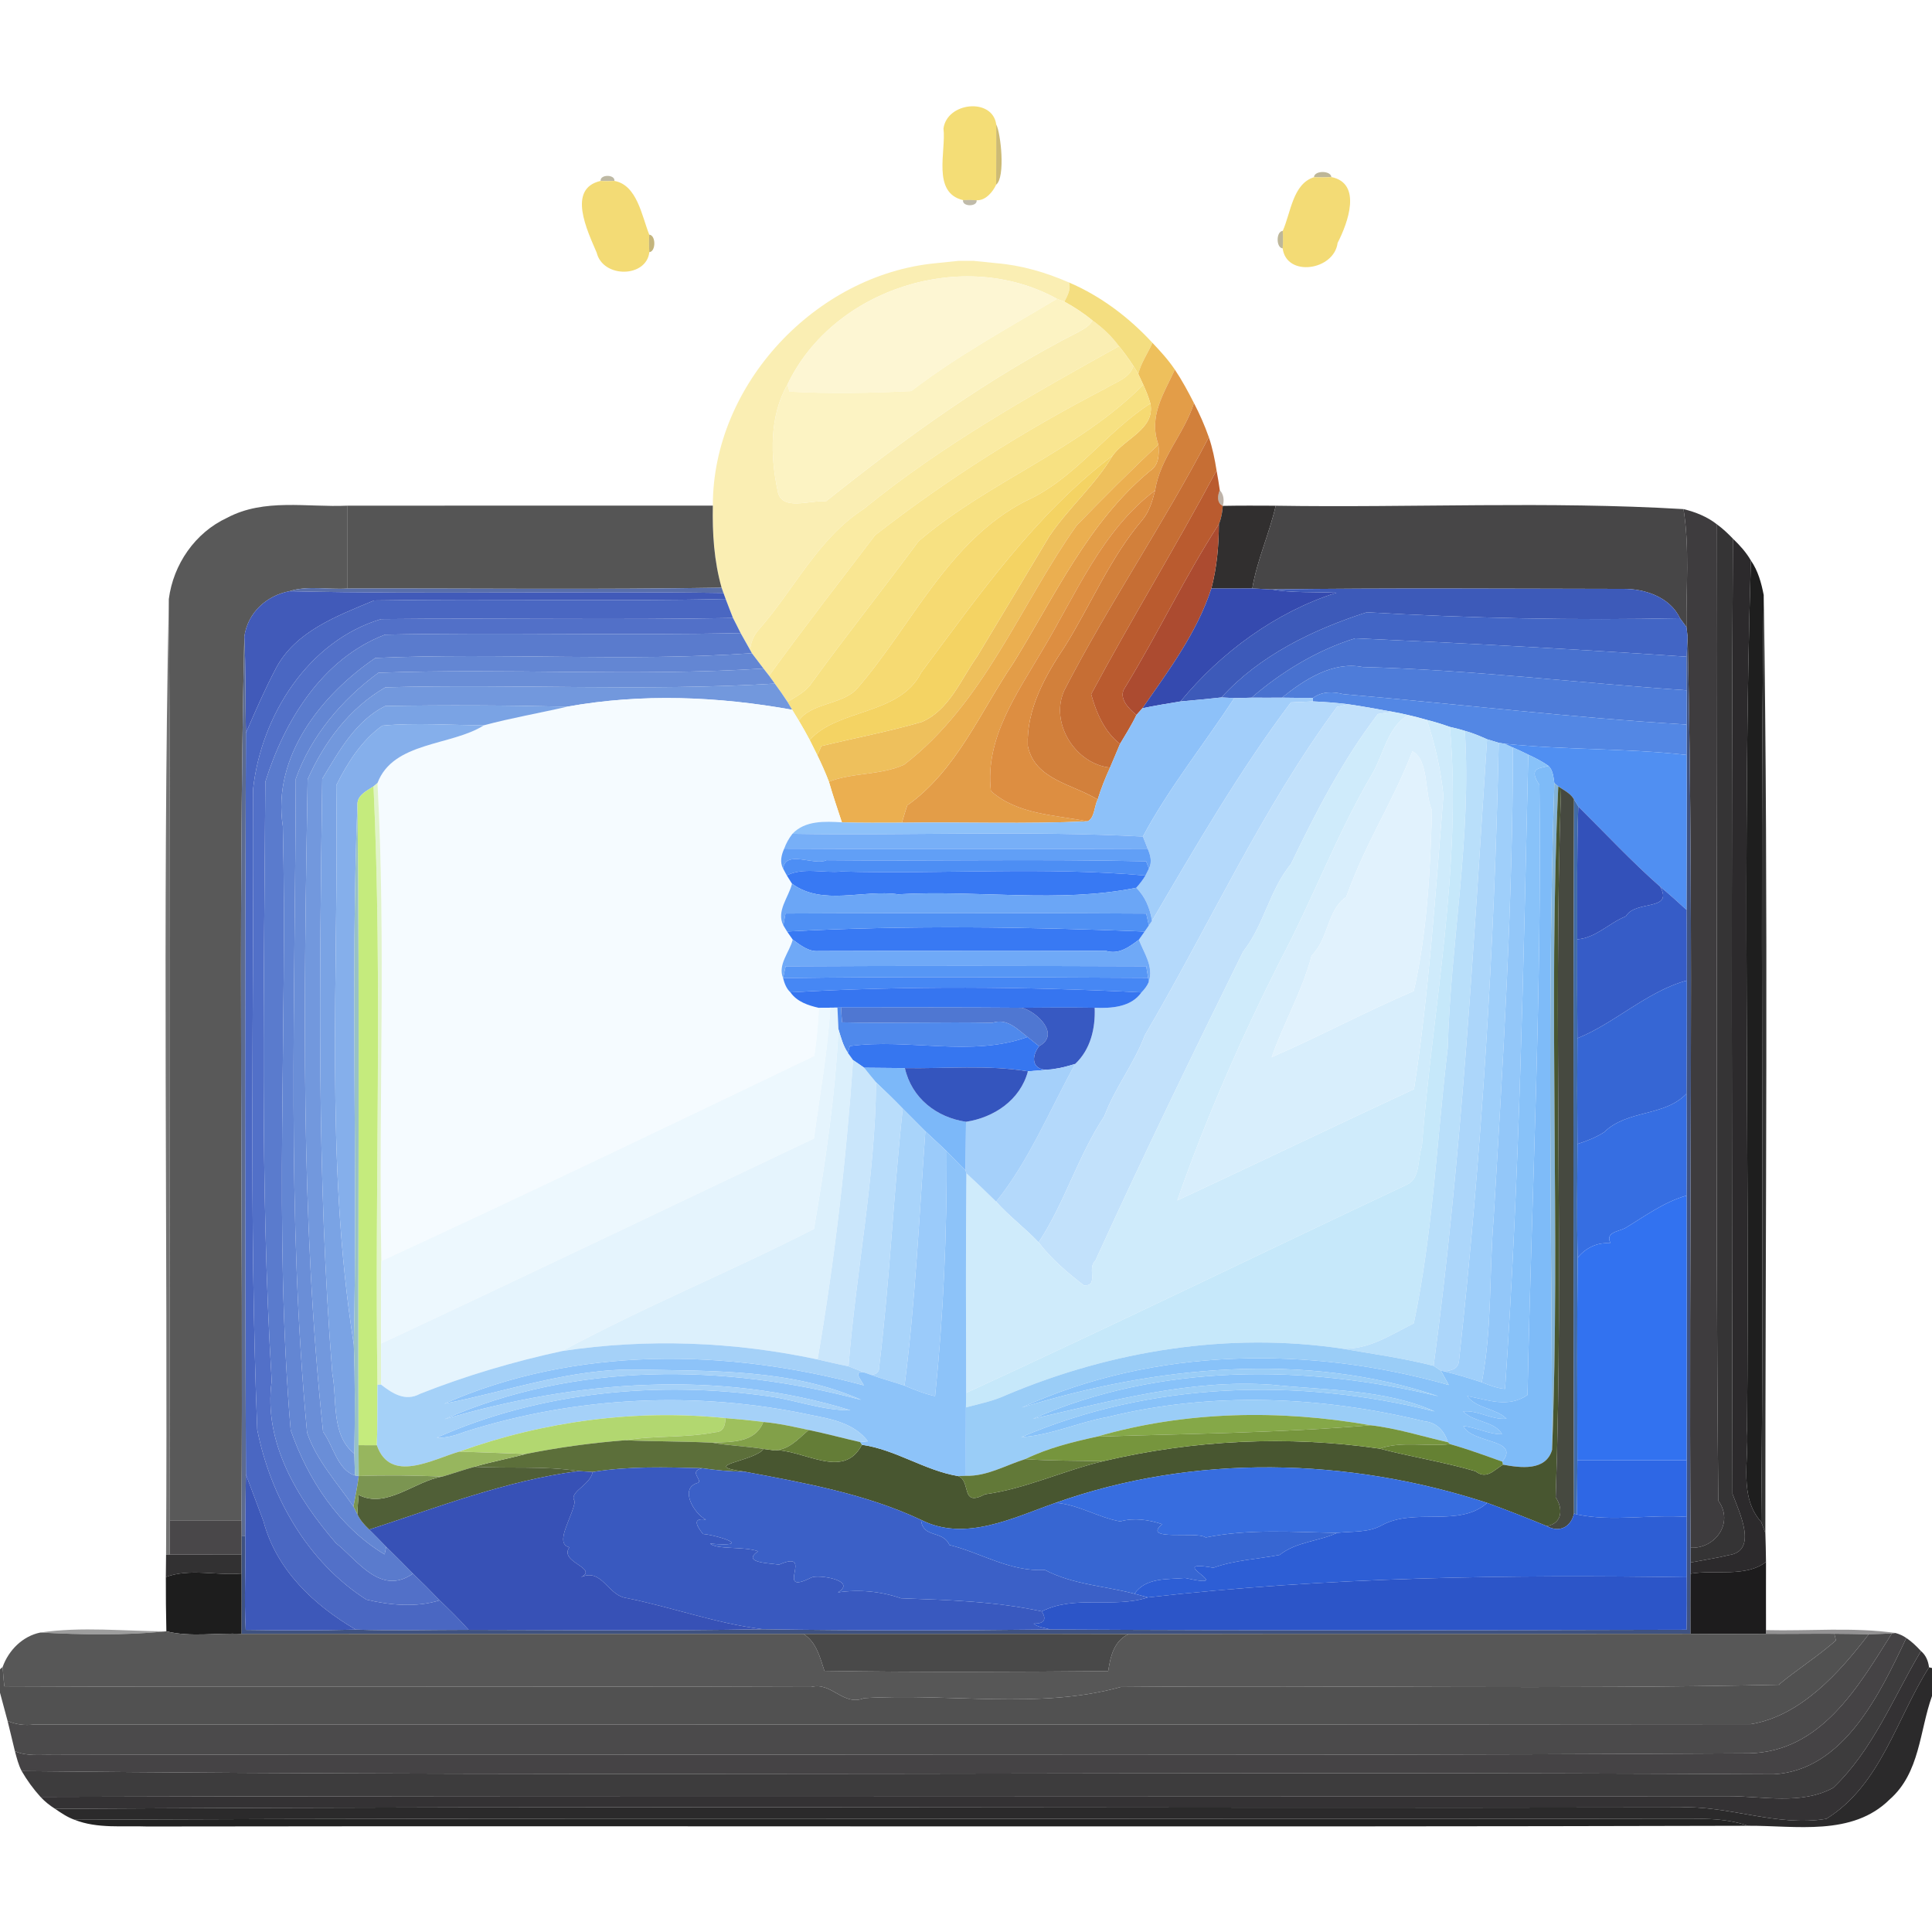 <?xml version="1.0" encoding="UTF-8" ?>
<!DOCTYPE svg PUBLIC "-//W3C//DTD SVG 1.1//EN" "http://www.w3.org/Graphics/SVG/1.1/DTD/svg11.dtd">
<svg width="512pt" height="512pt" viewBox="0 0 512 512" version="1.1" xmlns="http://www.w3.org/2000/svg">
<g id="#f4dd76fc">
<path fill="#f4dd76" opacity="1.00" d=" M 250.03 34.07 C 250.96 27.02 263.05 25.82 264.01 32.99 C 264.00 38.30 264.03 43.62 263.99 48.94 C 263.12 50.86 261.16 53.20 258.82 53.07 C 257.62 52.98 256.42 52.97 255.22 53.03 C 246.89 51.08 250.78 40.03 250.03 34.07 Z" />
</g>
<g id="#bfa84ec7">
<path fill="#bfa84e" opacity="0.78" d=" M 264.01 32.99 C 265.22 35.24 266.50 46.96 263.99 48.94 C 264.03 43.62 264.00 38.30 264.01 32.99 Z" />
</g>
<g id="#877a428c">
<path fill="#877a42" opacity="0.55" d=" M 348.22 46.96 C 348.29 45.13 352.68 45.14 352.82 46.92 C 351.28 47.02 349.75 47.03 348.22 46.96 Z" />
</g>
<g id="#756b3c78">
<path fill="#756b3c" opacity="0.47" d=" M 159.18 47.94 C 158.95 46.17 163.05 46.17 162.82 47.94 C 161.60 48.02 160.39 48.03 159.18 47.94 Z" />
</g>
<g id="#f3db75fb">
<path fill="#f3db75" opacity="1.00" d=" M 339.94 61.19 C 342.09 56.39 342.57 48.73 348.22 46.96 C 349.75 47.03 351.28 47.02 352.82 46.92 C 361.03 48.57 357.22 59.07 354.48 64.37 C 353.56 71.67 340.93 73.56 339.92 65.82 C 340.02 64.28 340.03 62.73 339.94 61.19 Z" />
<path fill="#f3db75" opacity="1.00" d=" M 158.12 66.94 C 155.66 61.16 150.20 49.98 159.18 47.94 C 160.39 48.03 161.60 48.02 162.82 47.94 C 168.86 49.05 170.07 57.21 172.06 62.19 C 171.97 63.73 171.97 65.28 172.08 66.82 C 171.33 73.62 159.79 73.80 158.12 66.94 Z" />
</g>
<g id="#64592d68">
<path fill="#64592d" opacity="0.41" d=" M 255.22 53.03 C 256.42 52.97 257.62 52.98 258.82 53.07 C 259.06 54.85 254.91 54.83 255.22 53.03 Z" />
</g>
<g id="#92875396">
<path fill="#928753" opacity="0.59" d=" M 339.92 65.82 C 338.14 65.67 338.14 61.32 339.94 61.19 C 340.03 62.73 340.02 64.28 339.92 65.82 Z" />
</g>
<g id="#a99443b0">
<path fill="#a99443" opacity="0.69" d=" M 172.06 62.19 C 173.85 62.32 173.85 66.67 172.08 66.82 C 171.97 65.28 171.97 63.73 172.06 62.19 Z" />
</g>
<g id="#a39b75a5">
<path fill="#a39b75" opacity="0.65" d=" M 247.91 69.76 C 249.45 69.60 252.53 69.28 254.07 69.12 C 252.53 69.28 249.45 69.60 247.91 69.76 Z" />
</g>
<g id="#faeeb3fe">
<path fill="#faeeb3" opacity="1.00" d=" M 254.07 69.12 C 255.35 69.11 256.64 69.11 257.93 69.12 C 259.47 69.28 262.55 69.59 264.09 69.75 C 270.72 70.30 277.19 72.19 283.27 74.85 C 283.90 76.69 282.86 78.35 282.09 79.95 C 281.60 79.76 280.61 79.38 280.11 79.19 C 255.35 65.50 220.81 76.42 208.67 101.92 C 203.90 110.24 204.14 120.80 206.05 129.92 C 206.91 135.77 214.77 132.37 218.86 132.89 C 239.88 116.08 261.77 100.20 285.82 87.96 C 287.22 87.16 288.74 86.42 289.51 84.91 C 292.18 86.83 294.60 89.08 296.54 91.74 C 273.19 104.74 249.74 117.87 228.91 134.87 C 216.69 142.74 210.41 156.38 200.97 166.98 C 199.70 168.49 198.93 170.29 198.80 172.27 C 197.94 170.77 197.11 169.26 196.27 167.77 C 195.60 166.43 194.94 165.09 194.25 163.77 C 193.58 162.10 192.96 160.41 192.31 158.74 C 192.16 158.34 191.88 157.55 191.73 157.15 C 191.61 156.80 191.35 156.10 191.23 155.74 C 189.22 148.65 188.76 141.33 188.91 134.00 C 188.86 101.87 216.17 72.83 247.91 69.76 C 249.45 69.60 252.53 69.28 254.07 69.12 Z" />
</g>
<g id="#a39b76a6">
<path fill="#a39b76" opacity="0.65" d=" M 257.93 69.12 C 259.47 69.28 262.55 69.59 264.09 69.75 C 262.55 69.59 259.47 69.28 257.93 69.12 Z" />
</g>
<g id="#fdf6d3ff">
<path fill="#fdf6d3" opacity="1.00" d=" M 208.67 101.92 C 220.81 76.42 255.35 65.50 280.11 79.19 C 267.05 87.01 253.60 94.34 241.50 103.64 C 230.77 104.17 219.94 104.38 209.22 103.78 C 209.08 103.32 208.81 102.39 208.67 101.92 Z" />
</g>
<g id="#f3dd7efa">
<path fill="#f3dd7e" opacity="0.98" d=" M 283.27 74.85 C 291.70 78.44 299.22 84.14 305.41 90.86 C 304.18 93.62 302.39 96.13 301.65 99.09 C 301.24 98.38 300.80 97.68 300.36 96.99 C 299.20 95.17 297.91 93.42 296.54 91.74 C 294.60 89.08 292.18 86.83 289.51 84.91 C 287.20 83.02 284.70 81.38 282.09 79.95 C 282.86 78.35 283.90 76.69 283.27 74.85 Z" />
</g>
<g id="#fcf3c3ff">
<path fill="#fcf3c3" opacity="1.00" d=" M 280.11 79.19 C 280.61 79.38 281.60 79.76 282.09 79.95 C 284.70 81.38 287.20 83.02 289.51 84.91 C 288.74 86.42 287.22 87.16 285.82 87.96 C 261.77 100.20 239.88 116.08 218.86 132.89 C 214.77 132.37 206.91 135.77 206.05 129.92 C 204.14 120.80 203.90 110.24 208.67 101.92 C 208.81 102.39 209.08 103.32 209.22 103.78 C 219.94 104.38 230.77 104.17 241.50 103.64 C 253.60 94.34 267.05 87.01 280.11 79.19 Z" />
</g>
<g id="#eec05cff">
<path fill="#eec05c" opacity="1.00" d=" M 305.41 90.86 C 307.53 93.09 309.62 95.38 311.34 97.94 C 308.40 104.43 304.30 110.30 306.99 117.84 C 299.56 124.78 292.37 131.99 285.29 139.29 C 270.28 160.48 260.76 186.40 239.61 202.64 C 233.32 205.52 226.04 204.66 219.67 207.16 C 218.76 204.77 217.71 202.43 216.59 200.13 C 216.87 199.52 217.42 198.31 217.69 197.71 C 226.56 195.56 235.56 193.88 244.32 191.31 C 251.60 188.15 254.63 180.04 258.95 174.00 C 265.32 163.35 271.75 152.75 278.09 142.10 C 283.16 134.60 290.19 128.59 294.85 120.77 C 298.12 116.14 306.17 113.70 304.86 106.93 C 304.39 105.22 303.71 103.58 302.98 101.97 C 302.55 101.00 302.10 100.04 301.65 99.09 C 302.39 96.13 304.18 93.62 305.41 90.86 Z" />
</g>
<g id="#faeba3ff">
<path fill="#faeba3" opacity="1.00" d=" M 296.54 91.74 C 297.91 93.42 299.20 95.17 300.36 96.99 C 299.37 100.34 295.58 101.26 292.98 102.94 C 271.52 114.05 250.96 126.98 231.90 141.84 C 222.48 154.20 212.93 166.48 203.82 179.07 C 203.32 178.43 202.83 177.79 202.33 177.17 C 201.30 175.82 200.28 174.47 199.26 173.11 L 198.80 172.27 C 198.93 170.29 199.70 168.49 200.97 166.98 C 210.41 156.38 216.69 142.74 228.91 134.87 C 249.74 117.87 273.19 104.74 296.54 91.74 Z" />
</g>
<g id="#f9e692ff">
<path fill="#f9e692" opacity="1.00" d=" M 300.36 96.99 C 300.80 97.68 301.24 98.38 301.65 99.09 C 302.10 100.04 302.55 101.00 302.98 101.97 C 285.77 119.31 261.89 127.62 243.43 143.43 C 234.09 156.05 224.31 168.33 215.08 181.03 C 213.56 183.37 210.97 184.56 208.71 186.03 C 207.62 184.38 206.51 182.74 205.33 181.16 C 204.95 180.63 204.19 179.59 203.82 179.07 C 212.93 166.48 222.48 154.20 231.90 141.84 C 250.96 126.98 271.52 114.05 292.98 102.94 C 295.58 101.26 299.37 100.34 300.36 96.99 Z" />
</g>
<g id="#e39d48ff">
<path fill="#e39d48" opacity="1.00" d=" M 311.34 97.94 C 313.24 100.77 314.86 103.78 316.41 106.82 C 313.87 114.93 307.41 121.37 306.12 129.96 C 291.95 140.68 285.17 157.43 276.29 172.24 C 269.61 183.69 260.95 195.60 262.60 209.63 C 269.64 215.86 279.40 215.94 288.18 217.66 C 271.80 218.42 255.40 217.81 239.01 218.02 C 239.50 216.49 239.90 214.93 240.45 213.42 C 253.54 204.14 259.83 188.56 268.60 175.64 C 279.55 157.95 288.40 138.36 304.78 124.80 C 307.17 123.23 307.19 120.40 306.99 117.84 C 304.30 110.30 308.40 104.43 311.34 97.94 Z" />
</g>
<g id="#f7e182ff">
<path fill="#f7e182" opacity="1.00" d=" M 243.43 143.43 C 261.89 127.62 285.77 119.31 302.98 101.97 C 303.71 103.58 304.39 105.22 304.86 106.93 C 293.00 114.57 284.86 126.92 271.83 132.77 C 251.13 143.36 241.59 165.98 226.83 182.84 C 222.64 186.83 214.84 186.35 211.70 190.99 C 211.11 190.02 210.52 189.05 209.93 188.09 C 209.62 187.58 209.02 186.54 208.71 186.03 C 210.97 184.56 213.56 183.37 215.08 181.03 C 224.31 168.33 234.09 156.05 243.43 143.43 Z" />
</g>
<g id="#f6da72ff">
<path fill="#f6da72" opacity="1.00" d=" M 271.83 132.77 C 284.86 126.92 293.00 114.57 304.86 106.93 C 306.17 113.70 298.12 116.14 294.85 120.77 C 274.24 136.42 259.48 157.70 244.14 178.21 C 238.46 189.61 221.87 187.78 214.59 196.12 C 213.68 194.38 212.70 192.67 211.70 190.99 C 214.84 186.35 222.64 186.83 226.83 182.84 C 241.59 165.98 251.13 143.36 271.83 132.77 Z" />
</g>
<g id="#d2803bff">
<path fill="#d2803b" opacity="1.00" d=" M 316.41 106.82 C 317.93 109.74 319.26 112.75 320.35 115.86 C 308.44 138.72 293.82 160.09 282.03 183.00 C 278.09 191.78 285.22 202.56 294.17 203.41 C 292.91 206.17 291.78 208.99 290.89 211.89 C 284.29 207.77 274.20 206.67 272.37 197.64 C 272.00 187.93 276.98 179.10 282.23 171.27 C 289.16 160.14 294.22 147.77 302.78 137.73 C 304.62 135.51 305.40 132.70 306.12 129.96 C 307.41 121.37 313.87 114.93 316.41 106.82 Z" />
</g>
<g id="#c66e34fe">
<path fill="#c66e34" opacity="1.00" d=" M 320.35 115.86 C 321.33 118.71 321.93 121.69 322.40 124.67 C 311.74 144.65 299.85 164.03 289.17 183.98 C 290.55 188.91 292.65 193.91 296.82 197.14 C 295.91 199.22 295.09 201.34 294.17 203.41 C 285.22 202.56 278.09 191.78 282.03 183.00 C 293.82 160.09 308.44 138.72 320.35 115.86 Z" />
</g>
<g id="#ebaf50ff">
<path fill="#ebaf50" opacity="1.00" d=" M 285.29 139.29 C 292.37 131.99 299.56 124.78 306.99 117.84 C 307.19 120.40 307.17 123.23 304.78 124.80 C 288.40 138.36 279.55 157.95 268.60 175.64 C 259.83 188.56 253.54 204.14 240.45 213.42 C 239.90 214.93 239.50 216.49 239.01 218.02 C 233.70 218.03 228.41 218.09 223.11 217.93 C 221.94 214.34 220.71 210.78 219.67 207.16 C 226.04 204.66 233.32 205.52 239.61 202.64 C 260.76 186.40 270.28 160.48 285.29 139.29 Z" />
</g>
<g id="#f4d363ff">
<path fill="#f4d363" opacity="1.00" d=" M 244.14 178.21 C 259.48 157.70 274.24 136.42 294.85 120.77 C 290.19 128.59 283.16 134.60 278.09 142.10 C 271.75 152.75 265.32 163.35 258.95 174.00 C 254.63 180.04 251.60 188.15 244.32 191.31 C 235.56 193.88 226.56 195.56 217.69 197.71 C 217.42 198.31 216.87 199.52 216.59 200.13 C 215.92 198.79 215.24 197.46 214.59 196.12 C 221.87 187.78 238.46 189.61 244.14 178.21 Z" />
</g>
<g id="#ba5b2fff">
<path fill="#ba5b2f" opacity="1.00" d=" M 322.40 124.67 C 322.74 126.41 323.00 128.15 323.26 129.90 C 322.68 131.28 322.40 133.28 324.05 134.06 C 323.94 135.72 323.66 137.36 323.01 138.90 C 313.97 152.89 306.84 167.98 298.15 182.19 C 296.19 184.87 299.12 187.82 301.16 189.47 C 299.91 192.13 298.32 194.61 296.82 197.14 C 292.65 193.91 290.55 188.91 289.17 183.98 C 299.85 164.03 311.74 144.65 322.40 124.67 Z" />
</g>
<g id="#dd8e41ff">
<path fill="#dd8e41" opacity="1.00" d=" M 276.29 172.24 C 285.17 157.43 291.95 140.68 306.12 129.96 C 305.40 132.70 304.62 135.51 302.78 137.73 C 294.22 147.77 289.16 160.14 282.23 171.27 C 276.98 179.10 272.00 187.93 272.37 197.64 C 274.20 206.67 284.29 207.77 290.89 211.89 C 289.97 213.67 290.07 216.92 288.18 217.66 C 279.40 215.94 269.64 215.86 262.60 209.63 C 260.95 195.60 269.61 183.69 276.29 172.24 Z" />
</g>
<g id="#4b2e135d">
<path fill="#4b2e13" opacity="0.36" d=" M 323.26 129.90 C 324.31 131.03 324.48 132.63 324.05 134.06 C 322.40 133.28 322.68 131.28 323.26 129.90 Z" />
</g>
<g id="#595959ff">
<path fill="#595959" opacity="1.00" d=" M 60.17 137.23 C 70.00 131.98 81.39 134.49 92.00 134.01 C 92.00 141.33 92.00 148.65 92.00 155.97 C 86.92 156.31 81.62 155.11 76.68 156.68 C 70.56 157.86 65.62 162.42 64.75 168.73 C 62.97 246.74 64.54 324.93 63.98 403.00 C 57.65 402.99 51.34 403.00 45.02 403.00 C 44.80 321.58 45.37 240.16 44.74 158.75 C 45.92 149.58 51.69 141.16 60.17 137.23 Z" />
</g>
<g id="#555555ff">
<path fill="#555555" opacity="1.00" d=" M 92.00 134.01 C 124.30 133.97 156.61 134.01 188.91 134.00 C 188.76 141.33 189.22 148.65 191.23 155.74 C 158.15 156.30 125.07 155.89 92.00 155.97 C 92.00 148.65 92.00 141.33 92.00 134.01 Z" />
</g>
<g id="#312f2fff">
<path fill="#312f2f" opacity="1.00" d=" M 324.05 134.06 C 328.72 133.97 333.39 134.00 338.08 134.02 C 336.39 141.44 333.13 148.42 331.87 155.94 C 328.24 155.96 324.64 155.99 321.02 155.96 C 322.48 150.37 323.00 144.66 323.01 138.90 C 323.66 137.36 323.94 135.72 324.05 134.06 Z" />
</g>
<g id="#474647ff">
<path fill="#474647" opacity="1.00" d=" M 338.08 134.02 C 374.08 134.59 410.24 132.78 446.15 134.92 C 447.78 145.25 446.83 155.76 446.93 166.17 C 446.35 165.39 445.77 164.61 445.20 163.83 C 442.59 158.22 435.79 155.96 429.99 156.06 C 398.92 156.02 367.84 155.79 336.78 156.20 C 335.14 156.10 333.50 156.01 331.87 155.94 C 333.13 148.42 336.39 141.44 338.08 134.02 Z" />
</g>
<g id="#3e3c3eff">
<path fill="#3e3c3e" opacity="1.00" d=" M 446.15 134.92 C 449.33 135.69 452.44 136.93 455.03 138.98 C 455.21 225.21 454.52 311.50 455.37 397.69 C 459.65 403.62 454.44 410.53 448.03 410.15 C 447.45 329.70 449.04 249.15 447.24 168.77 C 447.16 168.12 447.01 166.82 446.93 166.17 C 446.83 155.76 447.78 145.25 446.15 134.92 Z" />
</g>
<g id="#ac4b30ff">
<path fill="#ac4b30" opacity="1.00" d=" M 298.15 182.19 C 306.84 167.98 313.97 152.89 323.01 138.90 C 323.00 144.66 322.48 150.37 321.02 155.96 C 317.19 167.73 309.73 177.65 302.76 187.69 C 302.36 188.14 301.56 189.02 301.16 189.47 C 299.12 187.82 296.19 184.87 298.15 182.19 Z" />
</g>
<g id="#353435ff">
<path fill="#353435" opacity="1.00" d=" M 455.03 138.98 C 456.56 140.09 457.93 141.39 459.24 142.75 C 458.77 227.12 458.98 311.52 459.13 395.89 C 461.00 400.91 465.97 411.05 458.11 412.13 C 454.77 412.94 451.38 413.43 448.02 414.08 C 448.00 412.77 448.00 411.45 448.03 410.15 C 454.44 410.53 459.65 403.62 455.37 397.69 C 454.52 311.50 455.21 225.21 455.03 138.98 Z" />
</g>
<g id="#2c2a2cff">
<path fill="#2c2a2c" opacity="1.00" d=" M 459.24 142.75 C 461.05 144.49 462.76 146.36 464.01 148.55 C 461.64 225.23 463.70 302.21 462.98 379.00 C 463.50 387.01 460.77 396.67 466.73 403.33 C 467.09 404.29 467.46 405.26 467.84 406.24 C 467.92 408.78 467.98 411.34 468.01 413.91 C 462.73 418.10 454.37 415.92 448.01 417.05 C 448.01 416.31 448.02 414.83 448.02 414.08 C 451.38 413.43 454.77 412.94 458.11 412.13 C 465.97 411.05 461.00 400.91 459.13 395.89 C 458.98 311.52 458.77 227.12 459.24 142.75 Z" />
</g>
<g id="#1e1e1eff">
<path fill="#1e1e1e" opacity="1.00" d=" M 462.98 379.00 C 463.70 302.21 461.64 225.23 464.01 148.55 C 465.90 151.26 466.78 154.49 467.40 157.69 C 466.28 239.55 467.64 321.46 466.73 403.33 C 460.77 396.67 463.50 387.01 462.98 379.00 Z" />
</g>
<g id="#586eaaff">
<path fill="#586eaa" opacity="1.00" d=" M 76.68 156.68 C 81.62 155.11 86.92 156.31 92.00 155.97 C 125.07 155.89 158.15 156.30 191.23 155.74 C 191.35 156.10 191.61 156.80 191.73 157.15 C 153.39 156.57 115.02 157.55 76.68 156.68 Z" />
</g>
<g id="#354aafff">
<path fill="#354aaf" opacity="1.00" d=" M 321.02 155.96 C 324.64 155.99 328.24 155.96 331.87 155.94 C 333.50 156.01 335.14 156.10 336.78 156.20 C 342.53 157.16 348.37 156.83 354.18 157.08 C 338.20 162.15 323.65 172.77 312.84 185.89 C 309.47 186.47 306.09 186.97 302.76 187.69 C 309.73 177.65 317.19 167.73 321.02 155.96 Z" />
</g>
<g id="#3d5ab9ff">
<path fill="#3d5ab9" opacity="1.00" d=" M 336.78 156.20 C 367.84 155.79 398.92 156.02 429.99 156.06 C 435.79 155.96 442.59 158.22 445.20 163.83 C 417.55 164.44 389.73 163.85 362.22 162.26 C 348.04 166.81 333.78 173.70 323.70 184.83 C 320.09 185.22 316.45 185.58 312.84 185.89 C 323.65 172.77 338.20 162.15 354.18 157.08 C 348.37 156.83 342.53 157.16 336.78 156.20 Z" />
</g>
<g id="#415ab9ff">
<path fill="#415ab9" opacity="1.00" d=" M 64.75 168.73 C 65.62 162.42 70.56 157.86 76.68 156.68 C 115.02 157.55 153.39 156.57 191.73 157.15 C 191.88 157.55 192.16 158.34 192.31 158.74 C 161.25 159.45 130.16 158.62 99.12 159.13 C 89.44 163.20 78.33 167.23 73.12 177.12 C 70.18 182.69 67.68 188.47 65.17 194.24 C 64.98 185.73 65.15 177.23 64.75 168.73 Z" />
</g>
<g id="#212121ea">
<path fill="#212121" opacity="0.92" d=" M 467.40 157.69 C 468.70 240.46 467.81 323.41 467.84 406.24 C 467.46 405.26 467.09 404.29 466.73 403.33 C 467.64 321.46 466.28 239.55 467.40 157.69 Z" />
</g>
<g id="#404040b9">
<path fill="#404040" opacity="0.73" d=" M 44.01 412.01 C 44.48 327.60 43.02 243.09 44.74 158.75 C 45.37 240.16 44.80 321.58 45.02 403.00 C 44.99 405.96 45.00 408.99 45.00 411.99 L 44.01 412.01 Z" />
</g>
<g id="#4a67c2ff">
<path fill="#4a67c2" opacity="1.00" d=" M 73.12 177.12 C 78.33 167.23 89.44 163.20 99.12 159.13 C 130.16 158.62 161.25 159.45 192.31 158.74 C 192.96 160.41 193.58 162.10 194.25 163.77 C 163.17 164.36 132.06 163.73 100.98 164.07 C 81.61 169.90 69.25 189.68 67.08 209.01 C 67.34 265.63 65.95 322.33 68.17 378.88 C 71.73 396.76 81.54 413.97 97.10 423.92 C 103.28 425.40 110.38 426.04 116.51 424.10 C 119.15 426.62 121.76 429.20 124.21 431.93 C 114.23 431.92 104.26 432.22 94.29 431.87 C 83.11 425.33 73.23 416.00 69.82 403.15 C 68.29 399.01 66.72 394.88 65.17 390.76 C 64.89 325.25 64.89 259.74 65.17 194.24 C 67.68 188.47 70.18 182.69 73.12 177.12 Z" />
</g>
<g id="#4265c5ff">
<path fill="#4265c5" opacity="1.00" d=" M 362.22 162.26 C 389.73 163.85 417.55 164.44 445.20 163.83 C 445.77 164.61 446.35 165.39 446.93 166.17 C 447.01 166.82 447.16 168.12 447.24 168.77 C 447.15 170.52 447.05 172.27 446.97 174.03 C 417.72 172.04 388.38 170.46 359.14 169.16 C 349.08 172.25 339.53 178.09 331.68 184.89 C 330.15 184.95 328.62 184.98 327.10 185.00 C 326.25 184.95 324.55 184.87 323.70 184.83 C 333.78 173.70 348.04 166.81 362.22 162.26 Z" />
</g>
<g id="#5270c8ff">
<path fill="#5270c8" opacity="1.00" d=" M 67.08 209.01 C 69.25 189.68 81.61 169.90 100.98 164.07 C 132.06 163.73 163.17 164.36 194.25 163.77 C 194.94 165.09 195.60 166.43 196.27 167.77 C 164.86 168.46 133.41 167.54 102.03 168.19 C 85.47 174.53 75.36 190.96 70.31 207.20 C 70.02 260.12 68.84 313.15 72.00 366.00 C 69.75 382.28 78.85 397.18 89.04 408.95 C 94.83 413.56 100.87 423.00 109.44 417.03 C 111.84 419.33 114.21 421.69 116.51 424.10 C 110.38 426.04 103.28 425.40 97.10 423.92 C 81.54 413.97 71.73 396.76 68.17 378.88 C 65.95 322.33 67.34 265.63 67.08 209.01 Z" />
</g>
<g id="#5a7bcdff">
<path fill="#5a7bcd" opacity="1.00" d=" M 102.03 168.19 C 133.41 167.54 164.86 168.46 196.27 167.77 C 197.11 169.26 197.94 170.77 198.80 172.27 L 199.26 173.11 C 166.11 175.43 132.69 172.90 99.47 174.37 C 85.19 184.09 72.04 200.50 74.96 219.00 C 76.22 272.30 72.52 325.81 77.03 378.98 C 81.56 392.07 89.81 404.66 101.92 411.93 C 102.03 411.43 102.25 410.43 102.35 409.93 C 104.73 412.27 107.12 414.62 109.44 417.03 C 100.87 423.00 94.83 413.56 89.04 408.95 C 78.85 397.18 69.75 382.28 72.00 366.00 C 68.84 313.15 70.02 260.12 70.31 207.20 C 75.36 190.96 85.47 174.53 102.03 168.19 Z" />
</g>
<g id="#5c6b90ff">
<path fill="#5c6b90" opacity="1.00" d=" M 63.98 403.00 C 64.54 324.93 62.97 246.74 64.75 168.73 C 65.15 177.23 64.98 185.73 65.17 194.24 C 64.89 259.74 64.89 325.25 65.17 390.76 C 65.08 396.16 65.01 401.60 64.99 407.02 L 64.02 406.98 C 64.00 405.65 63.99 404.32 63.98 403.00 Z" />
</g>
<g id="#4871cfff">
<path fill="#4871cf" opacity="1.00" d=" M 331.68 184.89 C 339.53 178.09 349.08 172.25 359.14 169.16 C 388.38 170.46 417.72 172.04 446.97 174.03 C 446.94 176.98 447.01 179.97 447.00 182.94 C 418.39 181.00 389.83 177.51 361.12 176.77 C 353.18 175.20 345.64 180.12 339.73 184.89 C 337.04 184.91 334.36 184.91 331.68 184.89 Z" />
</g>
<g id="#3f5280ff">
<path fill="#3f5280" opacity="1.00" d=" M 447.24 168.77 C 449.04 249.15 447.45 329.70 448.03 410.15 C 448.00 411.45 448.00 412.77 448.02 414.08 C 448.02 414.83 448.01 416.31 448.01 417.05 C 447.96 422.35 448.00 427.68 448.00 432.98 C 398.37 433.05 348.76 432.93 299.14 433.04 C 270.39 432.96 241.65 433.02 212.91 433.00 C 163.27 432.99 113.63 433.02 63.99 432.99 C 63.99 427.64 64.04 422.33 63.99 417.00 C 64.00 415.33 64.00 413.66 63.98 412.00 C 64.00 410.32 64.00 408.65 64.02 406.98 L 64.99 407.02 C 65.20 415.32 64.63 423.64 65.12 431.94 C 74.84 432.09 84.57 432.11 94.29 431.87 C 104.26 432.22 114.23 431.92 124.21 431.93 C 150.23 431.96 176.26 432.24 202.27 431.77 C 227.60 432.15 252.93 432.13 278.26 431.83 C 334.48 432.14 390.72 432.04 446.94 431.90 C 447.04 427.25 447.06 422.63 446.99 417.99 C 446.98 412.64 447.04 407.33 446.98 401.99 C 446.99 396.98 447.04 391.99 446.99 386.99 C 446.99 363.61 447.05 340.22 446.96 316.84 C 447.04 307.83 447.01 298.83 446.95 289.82 C 447.03 279.83 447.02 269.84 447.03 259.85 C 447.01 253.61 447.05 247.37 446.95 241.13 C 446.99 227.44 447.06 213.75 446.98 200.07 C 446.99 197.38 446.99 194.69 446.99 192.01 C 446.97 188.97 447.04 185.97 447.00 182.94 C 447.01 179.97 446.94 176.98 446.97 174.03 C 447.05 172.27 447.15 170.52 447.24 168.77 Z" />
</g>
<g id="#6386d3ff">
<path fill="#6386d3" opacity="1.00" d=" M 199.26 173.11 C 200.28 174.47 201.30 175.82 202.33 177.17 C 168.41 179.32 134.22 177.03 100.28 178.29 C 90.62 185.38 82.42 195.03 78.38 206.41 C 78.25 264.15 75.97 322.10 81.38 379.67 C 83.86 386.98 89.31 392.92 93.67 399.23 C 93.93 399.74 94.44 400.76 94.70 401.27 C 95.40 402.86 96.61 404.15 97.85 405.35 C 99.36 406.87 100.88 408.37 102.35 409.93 C 102.25 410.43 102.03 411.43 101.92 411.93 C 89.81 404.66 81.56 392.07 77.03 378.98 C 72.52 325.81 76.22 272.30 74.96 219.00 C 72.04 200.50 85.19 184.09 99.47 174.37 C 132.69 172.90 166.11 175.43 199.26 173.11 Z" />
</g>
<g id="#4e7cd9ff">
<path fill="#4e7cd9" opacity="1.00" d=" M 339.73 184.89 C 345.64 180.12 353.18 175.20 361.12 176.77 C 389.83 177.51 418.39 181.00 447.00 182.94 C 447.04 185.97 446.97 188.97 446.99 192.01 C 416.58 190.21 386.31 186.57 355.97 183.95 C 353.20 183.24 350.36 183.21 347.95 184.96 C 345.20 184.96 342.46 184.93 339.73 184.89 Z" />
</g>
<g id="#6a8ed7ff">
<path fill="#6a8ed7" opacity="1.00" d=" M 202.33 177.17 C 202.83 177.79 203.32 178.43 203.82 179.07 C 204.19 179.59 204.95 180.63 205.33 181.16 C 171.02 183.25 136.49 181.20 102.13 182.15 C 92.66 187.58 85.89 196.69 81.53 206.54 C 80.54 264.14 79.59 322.15 85.62 379.45 C 88.36 383.17 89.44 389.56 94.06 391.00 L 95.07 391.16 C 94.75 393.87 94.15 396.54 93.67 399.23 C 89.31 392.92 83.86 386.98 81.38 379.67 C 75.97 322.10 78.25 264.15 78.38 206.41 C 82.42 195.03 90.62 185.38 100.28 178.29 C 134.22 177.03 168.41 179.32 202.33 177.17 Z" />
</g>
<g id="#7298ddff">
<path fill="#7298dd" opacity="1.00" d=" M 205.33 181.16 C 206.51 182.74 207.62 184.38 208.71 186.03 C 209.02 186.54 209.62 187.58 209.93 188.09 C 190.25 184.55 170.02 183.71 150.28 187.28 C 134.22 186.90 118.14 186.82 102.09 187.10 C 94.26 190.98 89.77 199.17 85.40 206.41 C 84.68 258.94 83.92 311.58 88.07 364.00 C 89.41 371.05 87.64 380.24 93.91 385.25 C 93.97 387.16 94.01 389.07 94.06 391.00 C 89.44 389.56 88.36 383.17 85.62 379.45 C 79.59 322.15 80.54 264.14 81.53 206.54 C 85.89 196.69 92.66 187.58 102.13 182.15 C 136.49 181.20 171.02 183.25 205.33 181.16 Z" />
</g>
<g id="#5387e4ff">
<path fill="#5387e4" opacity="1.00" d=" M 347.95 184.96 C 350.36 183.21 353.20 183.24 355.97 183.95 C 386.31 186.57 416.58 190.21 446.99 192.01 C 446.99 194.69 446.99 197.38 446.98 200.07 C 430.97 198.25 414.80 198.79 398.79 197.10 C 398.39 197.04 397.59 196.92 397.18 196.85 C 396.15 196.54 395.12 196.23 394.09 195.91 C 392.16 195.05 390.22 194.23 388.19 193.68 C 386.89 193.26 385.56 192.96 384.24 192.64 C 382.22 191.93 380.18 191.29 378.11 190.77 C 376.47 190.29 374.82 189.87 373.16 189.49 C 371.85 189.17 370.53 188.90 369.22 188.67 C 365.21 187.96 361.21 187.19 357.19 186.62 C 354.09 186.24 351.04 186.01 347.94 185.88 L 347.95 184.96 Z" />
</g>
<g id="#f5fbffff">
<path fill="#f5fbff" opacity="1.00" d=" M 150.28 187.28 C 170.02 183.71 190.25 184.55 209.93 188.09 C 210.52 189.05 211.11 190.02 211.70 190.99 C 212.70 192.67 213.68 194.38 214.59 196.12 C 215.24 197.46 215.92 198.79 216.59 200.13 C 217.71 202.43 218.76 204.77 219.67 207.16 C 220.71 210.78 221.94 214.34 223.11 217.93 C 218.64 217.65 213.34 217.40 210.00 220.97 C 209.07 222.16 208.32 223.48 207.82 224.90 C 207.07 226.55 206.60 228.49 207.53 230.19 C 207.77 230.64 208.26 231.53 208.50 231.98 C 208.85 232.53 209.55 233.64 209.89 234.19 C 209.02 237.75 205.65 241.48 207.59 245.23 C 207.84 245.64 208.34 246.46 208.58 246.86 C 208.96 247.40 209.71 248.47 210.08 249.01 C 209.24 252.34 206.04 255.63 207.52 259.21 C 207.89 260.59 208.39 261.99 209.47 262.98 C 211.24 265.50 214.18 266.45 217.04 267.10 C 216.78 271.36 216.46 275.62 215.78 279.84 C 177.65 298.15 139.48 316.46 101.06 334.19 C 100.29 291.98 102.31 249.62 100.04 207.51 C 104.19 196.47 119.62 197.72 128.25 192.21 C 135.52 190.25 142.95 188.99 150.28 187.28 Z" />
</g>
<g id="#8dc1f9ff">
<path fill="#8dc1f9" opacity="1.00" d=" M 312.84 185.89 C 316.45 185.58 320.09 185.22 323.70 184.83 C 324.55 184.87 326.25 184.95 327.10 185.00 C 319.08 197.26 309.80 208.77 302.87 221.70 C 271.97 220.06 240.94 221.48 210.00 220.97 C 213.34 217.40 218.64 217.65 223.11 217.93 C 228.41 218.09 233.70 218.03 239.01 218.02 C 255.40 217.81 271.80 218.42 288.18 217.66 C 290.07 216.92 289.97 213.67 290.89 211.89 C 291.78 208.99 292.91 206.17 294.17 203.41 C 295.09 201.34 295.91 199.22 296.82 197.14 C 298.32 194.61 299.91 192.13 301.16 189.47 C 301.56 189.02 302.36 188.14 302.76 187.69 C 306.09 186.97 309.47 186.47 312.84 185.89 Z" />
</g>
<g id="#a2cefaff">
<path fill="#a2cefa" opacity="1.00" d=" M 327.10 185.00 C 328.62 184.98 330.15 184.95 331.68 184.89 C 334.36 184.91 337.04 184.91 339.73 184.89 C 342.46 184.93 345.20 184.96 347.95 184.96 L 347.94 185.88 C 346.48 185.95 343.56 186.07 342.10 186.14 C 328.65 204.00 316.81 224.33 305.29 244.04 C 304.77 240.75 303.51 237.63 301.12 235.27 C 302.01 234.26 302.87 233.20 303.55 232.03 C 303.78 231.57 304.25 230.64 304.48 230.18 C 305.38 228.46 304.87 226.57 304.14 224.92 C 303.73 223.83 303.31 222.76 302.87 221.70 C 309.80 208.77 319.08 197.26 327.10 185.00 Z" />
</g>
<g id="#b4d9fbff">
<path fill="#b4d9fb" opacity="1.00" d=" M 305.29 244.04 C 316.81 224.33 328.65 204.00 342.10 186.14 C 343.56 186.07 346.48 185.95 347.94 185.88 C 351.04 186.01 354.09 186.24 357.19 186.62 C 356.47 186.80 355.03 187.16 354.31 187.34 C 334.25 214.58 320.44 245.32 303.38 274.36 C 300.52 281.99 295.54 288.12 292.67 295.77 C 285.69 306.32 282.19 318.67 275.25 329.24 C 271.68 325.45 267.45 322.33 263.98 318.44 C 272.61 307.81 278.19 294.17 284.93 281.95 C 289.02 278.12 290.31 272.54 290.10 267.07 C 294.48 267.25 299.73 266.95 302.50 263.00 C 303.29 262.18 304.01 261.28 304.44 260.22 C 305.78 256.05 303.19 252.66 301.81 249.04 C 302.19 248.50 302.96 247.41 303.35 246.87 C 303.63 246.47 304.18 245.67 304.46 245.26 C 304.67 244.96 305.08 244.34 305.29 244.04 Z" />
</g>
<g id="#7aa3e4ff">
<path fill="#7aa3e4" opacity="1.00" d=" M 85.40 206.41 C 89.77 199.17 94.26 190.98 102.09 187.10 C 118.14 186.82 134.22 186.90 150.28 187.28 C 142.95 188.99 135.52 190.25 128.25 192.21 C 119.29 192.19 110.24 191.46 101.33 192.30 C 95.86 196.16 92.04 202.22 89.11 208.11 C 89.82 257.48 86.02 307.35 93.76 356.29 C 94.13 365.93 94.06 375.59 93.91 385.25 C 87.64 380.24 89.41 371.05 88.07 364.00 C 83.92 311.58 84.68 258.94 85.40 206.41 Z" />
</g>
<g id="#c2e1fbff">
<path fill="#c2e1fb" opacity="1.00" d=" M 354.31 187.34 C 355.03 187.16 356.47 186.80 357.19 186.62 C 361.21 187.19 365.21 187.96 369.22 188.67 C 367.84 188.78 366.49 188.96 365.15 189.23 C 355.82 201.46 348.72 215.20 342.12 228.95 C 336.38 235.93 335.02 245.13 329.44 252.17 C 316.07 279.29 302.84 306.55 290.28 334.07 C 287.94 336.11 291.35 340.75 287.27 340.66 C 282.90 337.26 278.61 333.66 275.25 329.24 C 282.19 318.67 285.69 306.32 292.67 295.77 C 295.54 288.12 300.52 281.99 303.38 274.36 C 320.44 245.32 334.25 214.58 354.31 187.34 Z" />
</g>
<g id="#cfebfbff">
<path fill="#cfebfb" opacity="1.00" d=" M 365.15 189.23 C 366.49 188.96 367.84 188.78 369.22 188.67 C 370.53 188.90 371.85 189.17 373.16 189.49 C 367.61 192.81 366.67 200.02 363.56 205.25 C 354.28 221.04 347.91 238.28 339.35 254.44 C 328.91 275.13 319.59 296.32 311.99 318.13 C 332.92 308.38 353.79 298.36 374.73 288.62 C 378.70 262.83 380.41 236.79 382.52 210.79 C 381.82 204.01 380.31 197.25 378.11 190.77 C 380.18 191.29 382.22 191.93 384.24 192.64 C 387.49 229.70 379.68 266.88 376.80 303.87 C 375.60 307.14 376.51 312.19 372.90 313.92 C 333.92 332.25 295.19 351.16 256.04 369.13 C 256.00 349.73 255.91 330.33 256.11 310.93 C 258.76 313.39 261.40 315.89 263.98 318.44 C 267.45 322.33 271.68 325.45 275.25 329.24 C 278.61 333.66 282.90 337.26 287.27 340.66 C 291.35 340.75 287.94 336.11 290.28 334.07 C 302.84 306.55 316.07 279.29 329.44 252.17 C 335.02 245.13 336.38 235.93 342.12 228.95 C 348.72 215.20 355.82 201.46 365.15 189.23 Z" />
</g>
<g id="#d8eefcff">
<path fill="#d8eefc" opacity="1.00" d=" M 363.56 205.25 C 366.67 200.02 367.61 192.81 373.16 189.49 C 374.82 189.87 376.47 190.29 378.11 190.77 C 380.31 197.25 381.82 204.01 382.52 210.79 C 380.41 236.79 378.70 262.83 374.73 288.62 C 353.79 298.36 332.92 308.38 311.99 318.13 C 319.59 296.32 328.91 275.13 339.35 254.44 C 347.91 238.28 354.28 221.04 363.56 205.25 M 374.30 199.10 C 368.78 213.34 362.10 222.83 356.75 237.72 C 351.69 241.10 352.24 248.54 347.60 253.24 C 345.06 262.82 340.07 271.33 337.01 280.16 C 349.70 274.67 361.93 268.06 374.67 262.63 C 378.20 247.06 379.03 230.69 379.49 214.78 C 377.38 209.94 378.76 201.47 374.30 199.10 Z" />
</g>
<g id="#85afebff">
<path fill="#85afeb" opacity="1.00" d=" M 101.33 192.30 C 110.24 191.46 119.29 192.19 128.25 192.21 C 119.62 197.72 104.19 196.47 100.04 207.51 C 99.78 207.73 99.26 208.18 98.99 208.40 C 97.33 209.52 95.04 210.50 94.74 212.75 C 92.84 260.51 94.83 308.47 93.76 356.29 C 86.02 307.35 89.82 257.48 89.11 208.11 C 92.04 202.22 95.86 196.16 101.33 192.30 Z" />
</g>
<g id="#c6e8faff">
<path fill="#c6e8fa" opacity="1.00" d=" M 384.24 192.64 C 385.56 192.96 386.89 193.26 388.19 193.68 C 390.03 221.76 384.43 249.65 383.67 277.69 C 380.78 302.02 379.72 326.66 374.67 350.69 C 368.69 353.69 362.74 357.70 355.74 357.41 C 325.64 352.92 294.61 357.91 266.70 369.69 C 263.29 371.28 259.58 372.02 255.98 372.98 C 255.98 371.69 256.00 370.41 256.04 369.13 C 295.19 351.16 333.92 332.25 372.90 313.92 C 376.51 312.19 375.60 307.14 376.80 303.87 C 379.68 266.88 387.49 229.70 384.24 192.64 Z" />
</g>
<g id="#b9dffaff">
<path fill="#b9dffa" opacity="1.00" d=" M 388.19 193.68 C 390.22 194.23 392.16 195.05 394.09 195.91 C 390.44 251.35 387.35 306.89 379.92 361.96 C 371.96 359.92 363.82 358.81 355.74 357.41 C 362.74 357.70 368.69 353.69 374.67 350.69 C 379.72 326.66 380.78 302.02 383.67 277.69 C 384.43 249.65 390.03 221.76 388.19 193.68 Z" />
</g>
<g id="#acd6faff">
<path fill="#acd6fa" opacity="1.00" d=" M 394.09 195.91 C 395.12 196.23 396.15 196.54 397.18 196.85 C 396.03 251.44 392.60 306.28 386.64 360.68 C 386.43 362.83 384.55 363.25 382.70 363.42 L 381.81 363.21 C 381.34 362.90 380.39 362.27 379.92 361.96 C 387.35 306.89 390.44 251.35 394.09 195.91 Z" />
</g>
<g id="#9fcffaff">
<path fill="#9fcffa" opacity="1.00" d=" M 397.18 196.85 C 397.59 196.92 398.39 197.04 398.79 197.10 C 399.33 197.35 400.40 197.84 400.94 198.09 C 400.89 239.75 398.31 281.36 395.82 322.96 C 394.63 337.40 395.45 351.99 392.69 366.32 C 389.39 365.24 386.07 364.23 382.70 363.42 C 384.55 363.25 386.43 362.83 386.64 360.68 C 392.60 306.28 396.03 251.44 397.18 196.85 Z" />
</g>
<g id="#508ff2ff">
<path fill="#508ff2" opacity="1.00" d=" M 398.79 197.10 C 414.80 198.79 430.97 198.25 446.98 200.07 C 447.06 213.75 446.99 227.44 446.95 241.13 C 444.66 239.03 442.37 236.95 439.98 235.00 C 432.36 228.30 425.46 220.86 418.26 213.74 C 417.97 213.27 417.41 212.33 417.13 211.86 C 416.37 210.49 414.98 209.68 413.70 208.89 L 412.96 208.41 C 412.70 208.19 412.18 207.76 411.92 207.54 C 411.68 205.97 411.58 204.15 410.38 202.98 C 408.71 201.78 406.85 200.87 405.01 199.99 C 403.66 199.32 402.30 198.70 400.94 198.09 C 400.40 197.84 399.33 197.35 398.79 197.10 Z" />
</g>
<g id="#93c7f9ff">
<path fill="#93c7f9" opacity="1.00" d=" M 400.94 198.09 C 402.30 198.70 403.66 199.32 405.01 199.99 C 403.71 256.04 402.69 312.13 398.85 368.08 C 396.70 367.90 394.68 367.08 392.69 366.32 C 395.45 351.99 394.63 337.40 395.82 322.96 C 398.31 281.36 400.89 239.75 400.94 198.09 Z" />
</g>
<g id="#e1f2fdff">
<path fill="#e1f2fd" opacity="1.00" d=" M 374.30 199.10 C 378.76 201.47 377.38 209.94 379.49 214.78 C 379.03 230.69 378.20 247.06 374.67 262.63 C 361.93 268.06 349.70 274.67 337.01 280.16 C 340.07 271.33 345.06 262.82 347.60 253.24 C 352.24 248.54 351.69 241.10 356.75 237.72 C 362.10 222.83 368.78 213.34 374.30 199.10 Z" />
</g>
<g id="#88c2f9ff">
<path fill="#88c2f9" opacity="1.00" d=" M 405.01 199.99 C 406.85 200.87 408.71 201.78 410.38 202.98 C 408.36 203.63 404.78 203.28 407.95 207.99 C 408.68 261.94 405.89 315.78 404.81 369.68 C 399.63 373.24 394.23 370.94 388.80 369.96 C 391.32 373.34 396.25 373.13 399.26 375.96 C 395.25 376.36 391.75 373.64 387.74 374.04 C 390.52 376.94 396.21 376.63 398.06 380.09 C 394.50 380.12 391.31 378.27 387.81 377.92 C 390.02 382.65 403.06 381.23 398.12 387.35 C 393.54 385.71 388.97 384.03 384.30 382.71 L 383.70 382.20 C 382.78 379.15 380.65 376.92 377.34 376.63 C 349.98 369.97 321.04 368.75 293.57 375.52 C 285.83 376.90 278.53 380.37 270.66 380.86 C 305.12 366.11 344.15 365.04 380.22 374.05 C 366.95 368.08 351.35 368.50 337.02 366.97 C 315.45 365.43 294.47 371.31 273.75 376.00 C 307.38 361.22 345.97 361.57 381.23 370.03 C 345.71 358.03 306.21 362.08 270.78 373.02 C 305.92 356.99 347.02 356.57 383.94 367.04 C 383.26 365.74 382.52 364.48 381.81 363.21 L 382.70 363.42 C 386.07 364.23 389.39 365.24 392.69 366.32 C 394.68 367.08 396.70 367.90 398.85 368.08 C 402.69 312.13 403.71 256.04 405.01 199.99 Z" />
</g>
<g id="#7ebbf8ff">
<path fill="#7ebbf8" opacity="1.00" d=" M 407.95 207.99 C 404.78 203.28 408.36 203.63 410.38 202.98 C 411.58 204.15 411.68 205.97 411.92 207.54 C 409.97 266.33 411.21 325.37 411.31 384.25 C 409.63 389.92 402.93 388.99 398.31 388.15 L 398.12 387.35 C 403.06 381.23 390.02 382.65 387.81 377.92 C 391.31 378.27 394.50 380.12 398.06 380.09 C 396.21 376.63 390.52 376.94 387.74 374.04 C 391.75 373.64 395.25 376.36 399.26 375.96 C 396.25 373.13 391.32 373.34 388.80 369.96 C 394.23 370.94 399.63 373.24 404.81 369.68 C 405.89 315.78 408.68 261.94 407.95 207.99 Z" />
</g>
<g id="#e0f3c9ff">
<path fill="#e0f3c9" opacity="1.00" d=" M 98.99 208.40 C 99.26 208.18 99.78 207.73 100.04 207.51 C 102.31 249.62 100.29 291.98 101.06 334.19 C 100.97 341.48 100.96 348.76 100.99 356.06 C 100.96 359.66 100.98 363.31 100.96 366.92 L 100.03 366.98 C 99.25 314.18 101.41 260.89 98.99 208.40 Z" />
</g>
<g id="#84b4d8ff">
<path fill="#84b4d8" opacity="1.00" d=" M 411.31 384.25 C 411.21 325.37 409.97 266.33 411.92 207.54 C 412.18 207.76 412.70 208.19 412.96 208.41 C 410.25 266.89 413.57 325.73 411.31 384.25 Z" />
</g>
<g id="#c5eb7dff">
<path fill="#c5eb7d" opacity="1.00" d=" M 94.74 212.75 C 95.04 210.50 97.33 209.52 98.99 208.40 C 101.41 260.89 99.25 314.18 100.03 366.98 C 99.98 372.31 100.07 377.67 99.87 383.01 C 98.25 382.99 96.63 382.99 95.01 382.99 C 94.80 326.25 95.36 269.49 94.74 212.75 Z" />
</g>
<g id="#485630ff">
<path fill="#485630" opacity="1.00" d=" M 411.31 384.25 C 413.57 325.73 410.25 266.89 412.96 208.41 L 413.70 208.89 C 411.55 271.42 414.48 334.38 412.27 396.80 C 414.25 399.73 414.10 403.74 409.91 404.42 C 404.69 402.27 399.43 400.21 394.13 398.28 C 357.30 386.25 316.48 385.21 279.77 398.26 C 268.61 402.16 255.79 408.74 244.09 402.78 C 229.28 395.84 213.11 392.97 197.17 389.98 C 185.04 388.31 199.80 387.36 202.38 384.00 C 202.99 384.08 204.21 384.23 204.82 384.31 C 212.75 383.94 223.50 392.45 228.41 382.88 C 237.33 384.14 245.03 389.69 253.88 391.17 C 257.51 392.44 254.37 399.55 261.06 396.00 C 271.71 394.56 281.74 389.76 292.26 387.25 C 316.24 381.59 341.22 380.36 365.61 383.90 C 374.02 386.11 382.65 387.43 391.00 389.89 C 393.98 392.27 396.05 389.43 398.31 388.15 C 402.93 388.99 409.63 389.92 411.31 384.25 Z" />
</g>
<g id="#464940ff">
<path fill="#464940" opacity="1.00" d=" M 413.70 208.89 C 414.98 209.68 416.37 210.49 417.13 211.86 C 416.91 274.94 416.93 338.01 417.12 401.09 C 416.42 404.45 413.43 406.39 409.91 404.42 C 414.10 403.74 414.25 399.73 412.27 396.80 C 414.48 334.38 411.55 271.42 413.70 208.89 Z" />
</g>
<g id="#416ba7ff">
<path fill="#416ba7" opacity="1.00" d=" M 417.13 211.86 C 417.41 212.33 417.97 213.27 418.26 213.74 C 417.87 225.47 418.00 237.21 417.98 248.94 C 417.97 257.67 417.95 266.40 418.03 275.14 C 417.96 284.48 417.96 293.82 418.04 303.17 C 418.02 313.21 417.85 323.26 418.10 333.30 C 417.90 351.20 418.00 369.10 418.02 387.00 C 417.97 391.76 417.97 396.55 417.86 401.33 L 417.12 401.09 C 416.93 338.01 416.91 274.94 417.13 211.86 Z" />
</g>
<g id="#98c2c6ff">
<path fill="#98c2c6" opacity="1.00" d=" M 93.76 356.29 C 94.83 308.47 92.84 260.51 94.74 212.75 C 95.36 269.49 94.80 326.25 95.01 382.99 C 95.01 385.70 95.03 388.43 95.07 391.16 L 94.06 391.00 C 94.01 389.07 93.97 387.16 93.91 385.25 C 94.06 375.59 94.13 365.93 93.76 356.29 Z" />
</g>
<g id="#3351baff">
<path fill="#3351ba" opacity="1.00" d=" M 418.26 213.74 C 425.46 220.86 432.36 228.30 439.98 235.00 C 443.58 241.55 433.34 238.46 430.88 242.82 C 426.40 244.60 422.99 248.53 417.98 248.94 C 418.00 237.21 417.87 225.47 418.26 213.74 Z" />
</g>
<g id="#77aff7ff">
<path fill="#77aff7" opacity="1.00" d=" M 210.00 220.97 C 240.94 221.48 271.97 220.06 302.87 221.70 C 303.31 222.76 303.73 223.83 304.14 224.92 C 272.03 225.02 239.93 225.11 207.82 224.90 C 208.32 223.48 209.07 222.16 210.00 220.97 Z" />
</g>
<g id="#619ff6ff">
<path fill="#619ff6" opacity="1.00" d=" M 207.82 224.90 C 239.93 225.11 272.03 225.02 304.14 224.92 C 304.87 226.57 305.38 228.46 304.48 230.18 C 304.30 229.70 303.93 228.74 303.74 228.26 C 275.50 227.61 247.24 228.24 219.00 227.96 C 215.94 229.54 208.12 225.09 207.53 230.19 C 206.60 228.49 207.07 226.55 207.82 224.90 Z" />
</g>
<g id="#4d8ef4ff">
<path fill="#4d8ef4" opacity="1.00" d=" M 207.53 230.19 C 208.12 225.09 215.94 229.54 219.00 227.96 C 247.24 228.24 275.50 227.61 303.74 228.26 C 303.93 228.74 304.30 229.70 304.48 230.18 C 304.25 230.64 303.78 231.57 303.55 232.03 C 276.84 229.63 249.83 231.71 223.00 230.96 C 218.22 231.44 213.00 229.79 208.50 231.98 C 208.26 231.53 207.77 230.64 207.53 230.19 Z" />
</g>
<g id="#3879f3ff">
<path fill="#3879f3" opacity="1.00" d=" M 208.50 231.98 C 213.00 229.79 218.22 231.44 223.00 230.96 C 249.83 231.71 276.84 229.63 303.55 232.03 C 302.87 233.20 302.01 234.26 301.12 235.27 C 280.58 239.43 258.93 235.77 238.00 237.00 C 228.82 235.66 217.96 240.17 209.89 234.19 C 209.55 233.64 208.85 232.53 208.50 231.98 Z" />
<path fill="#3879f3" opacity="1.00" d=" M 208.58 246.86 C 239.88 245.17 271.91 245.60 303.35 246.87 C 302.96 247.41 302.19 248.50 301.81 249.04 C 299.28 250.92 296.52 253.09 293.00 251.96 C 267.66 252.09 242.32 251.93 216.98 252.04 C 214.28 252.28 212.13 250.48 210.08 249.01 C 209.71 248.47 208.96 247.40 208.58 246.86 Z" />
</g>
<g id="#6ba6f6ff">
<path fill="#6ba6f6" opacity="1.00" d=" M 209.89 234.19 C 217.96 240.17 228.82 235.66 238.00 237.00 C 258.93 235.77 280.58 239.43 301.12 235.27 C 303.51 237.63 304.77 240.75 305.29 244.04 C 305.08 244.34 304.67 244.96 304.46 245.26 C 304.29 244.48 303.94 242.90 303.76 242.11 C 271.89 241.91 240.02 241.94 208.16 242.09 C 208.02 242.87 207.73 244.44 207.59 245.23 C 205.65 241.48 209.02 237.75 209.89 234.19 Z" />
</g>
<g id="#365cc7ff">
<path fill="#365cc7" opacity="1.00" d=" M 439.98 235.00 C 442.37 236.95 444.66 239.03 446.95 241.13 C 447.05 247.37 447.01 253.61 447.03 259.85 C 436.71 262.58 427.71 271.31 418.03 275.14 C 417.95 266.40 417.97 257.67 417.98 248.94 C 422.99 248.53 426.40 244.60 430.88 242.82 C 433.34 238.46 443.58 241.55 439.98 235.00 Z" />
</g>
<g id="#4f90f4ff">
<path fill="#4f90f4" opacity="1.00" d=" M 208.16 242.09 C 240.02 241.94 271.89 241.91 303.76 242.11 C 303.94 242.90 304.29 244.48 304.46 245.26 C 304.18 245.67 303.63 246.47 303.35 246.87 C 271.91 245.60 239.88 245.17 208.58 246.86 C 208.34 246.46 207.84 245.64 207.59 245.23 C 207.73 244.44 208.02 242.87 208.16 242.09 Z" />
</g>
<g id="#6fa9f7ff">
<path fill="#6fa9f7" opacity="1.00" d=" M 210.08 249.01 C 212.13 250.48 214.28 252.28 216.98 252.04 C 242.32 251.93 267.66 252.09 293.00 251.96 C 296.52 253.09 299.28 250.92 301.81 249.04 C 303.19 252.66 305.78 256.05 304.44 260.22 L 304.27 259.14 C 304.14 258.37 303.89 256.84 303.76 256.07 C 271.91 255.96 240.05 255.92 208.20 256.09 C 208.03 256.87 207.69 258.43 207.52 259.21 C 206.04 255.63 209.24 252.34 210.08 249.01 Z" />
</g>
<g id="#5696f5ff">
<path fill="#5696f5" opacity="1.00" d=" M 208.20 256.09 C 240.05 255.92 271.91 255.96 303.76 256.07 C 303.89 256.84 304.14 258.37 304.27 259.14 C 272.03 259.00 239.76 258.74 207.52 259.21 C 207.69 258.43 208.03 256.87 208.20 256.09 Z" />
</g>
<g id="#4687f4ff">
<path fill="#4687f4" opacity="1.00" d=" M 207.52 259.21 C 239.76 258.74 272.03 259.00 304.27 259.14 L 304.44 260.22 C 304.01 261.28 303.29 262.18 302.50 263.00 C 271.68 261.42 240.11 261.23 209.47 262.98 C 208.39 261.99 207.89 260.59 207.52 259.21 Z" />
</g>
<g id="#3666d4ff">
<path fill="#3666d4" opacity="1.00" d=" M 418.03 275.14 C 427.71 271.31 436.71 262.58 447.03 259.85 C 447.02 269.84 447.03 279.83 446.95 289.82 C 441.00 296.03 431.35 293.96 425.07 300.07 C 422.89 301.44 420.49 302.40 418.04 303.17 C 417.96 293.82 417.96 284.48 418.03 275.14 Z" />
</g>
<g id="#3675f0ff">
<path fill="#3675f0" opacity="1.00" d=" M 209.47 262.98 C 240.11 261.23 271.68 261.42 302.50 263.00 C 299.73 266.95 294.48 267.25 290.10 267.07 C 283.66 266.98 277.24 267.01 270.81 267.07 C 254.84 266.95 238.87 266.98 222.90 267.01 L 221.93 267.03 C 221.45 267.03 220.51 267.05 220.03 267.05 C 219.28 267.06 217.79 267.09 217.04 267.10 C 214.18 266.45 211.24 265.50 209.47 262.98 Z" />
</g>
<g id="#edf8feff">
<path fill="#edf8fe" opacity="1.00" d=" M 217.04 267.10 C 217.79 267.09 219.28 267.06 220.03 267.05 C 219.35 278.70 217.25 290.18 215.70 301.72 C 177.48 319.84 139.31 338.15 100.99 356.06 C 100.96 348.76 100.97 341.48 101.06 334.19 C 139.48 316.46 177.65 298.15 215.78 279.84 C 216.46 275.62 216.78 271.36 217.04 267.10 Z" />
</g>
<g id="#e5f4fdff">
<path fill="#e5f4fd" opacity="1.00" d=" M 220.03 267.05 C 220.51 267.05 221.45 267.03 221.93 267.03 C 222.00 268.94 222.09 270.86 222.20 272.77 C 221.34 290.53 218.70 308.17 215.71 325.67 C 193.72 336.95 170.65 346.31 148.98 358.04 C 136.14 360.82 123.55 364.54 111.33 369.37 C 107.36 371.55 103.91 369.20 100.96 366.92 C 100.98 363.31 100.96 359.66 100.99 356.06 C 139.31 338.15 177.48 319.84 215.70 301.72 C 217.25 290.18 219.35 278.70 220.03 267.05 Z" />
</g>
<g id="#4f89ecff">
<path fill="#4f89ec" opacity="1.00" d=" M 221.93 267.03 L 222.90 267.01 C 222.95 268.32 223.04 269.63 223.17 270.93 C 236.44 271.25 249.72 270.76 262.99 271.05 C 266.95 269.75 269.61 272.75 272.30 274.81 C 257.41 280.22 240.70 275.10 225.22 277.22 C 225.09 277.67 224.83 278.57 224.70 279.02 C 223.42 277.15 222.86 274.91 222.20 272.77 C 222.09 270.86 222.00 268.94 221.93 267.03 Z" />
</g>
<g id="#4f77d2ff">
<path fill="#4f77d2" opacity="1.00" d=" M 222.90 267.01 C 238.87 266.98 254.84 266.95 270.81 267.07 C 274.86 268.13 281.10 274.19 275.36 277.25 C 274.35 276.42 273.33 275.61 272.30 274.81 C 269.61 272.75 266.95 269.75 262.99 271.05 C 249.72 270.76 236.44 271.25 223.17 270.93 C 223.04 269.63 222.95 268.32 222.90 267.01 Z" />
</g>
<g id="#3759c2ff">
<path fill="#3759c2" opacity="1.00" d=" M 270.81 267.07 C 277.24 267.01 283.66 266.98 290.10 267.07 C 290.31 272.54 289.02 278.12 284.93 281.95 C 283.06 282.52 281.17 283.06 279.23 283.30 C 274.35 284.41 272.53 281.11 275.36 277.25 C 281.10 274.19 274.86 268.13 270.81 267.07 Z" />
</g>
<g id="#dcf0fcff">
<path fill="#dcf0fc" opacity="1.00" d=" M 222.20 272.77 C 222.86 274.91 223.42 277.15 224.70 279.02 C 225.04 279.50 225.73 280.46 226.08 280.94 C 224.24 307.52 221.18 334.00 216.67 360.27 C 194.45 355.52 171.46 354.65 148.98 358.04 C 170.65 346.31 193.72 336.95 215.71 325.67 C 218.70 308.17 221.34 290.53 222.20 272.77 Z" />
</g>
<g id="#3676f0ff">
<path fill="#3676f0" opacity="1.00" d=" M 225.22 277.22 C 240.70 275.10 257.41 280.22 272.30 274.81 C 273.33 275.61 274.35 276.42 275.36 277.25 C 272.53 281.11 274.35 284.41 279.23 283.30 C 276.95 283.55 274.68 283.75 272.41 283.91 C 261.64 282.15 250.66 283.23 239.80 283.06 C 236.19 282.99 232.61 283.03 229.01 282.96 C 228.05 282.26 227.05 281.60 226.08 280.94 C 225.73 280.46 225.04 279.50 224.70 279.02 C 224.83 278.57 225.09 277.67 225.22 277.22 Z" />
</g>
<g id="#cae6fbff">
<path fill="#cae6fb" opacity="1.00" d=" M 226.08 280.94 C 227.05 281.60 228.05 282.26 229.01 282.96 C 230.04 284.27 231.10 285.56 232.17 286.84 C 231.96 312.09 226.84 336.98 224.87 362.09 C 222.13 361.56 219.38 360.89 216.67 360.27 C 221.18 334.00 224.24 307.52 226.08 280.94 Z" />
</g>
<g id="#a5d0faff">
<path fill="#a5d0fa" opacity="1.00" d=" M 279.23 283.30 C 281.17 283.06 283.06 282.52 284.93 281.95 C 278.19 294.17 272.61 307.81 263.98 318.44 C 261.40 315.89 258.76 313.39 256.11 310.93 L 255.86 310.17 C 255.89 305.86 255.97 301.58 256.00 297.29 C 263.45 296.15 270.37 291.52 272.41 283.91 C 274.68 283.75 276.95 283.55 279.23 283.30 Z" />
</g>
<g id="#7cb8f9ff">
<path fill="#7cb8f9" opacity="1.00" d=" M 229.01 282.96 C 232.61 283.03 236.19 282.99 239.80 283.06 C 241.61 291.01 248.14 296.11 256.00 297.29 C 255.97 301.58 255.89 305.86 255.86 310.17 C 254.15 308.53 252.55 306.79 250.88 305.12 C 249.04 303.30 247.10 301.58 245.23 299.81 C 243.24 297.79 241.25 295.79 239.24 293.80 C 236.94 291.42 234.57 289.12 232.17 286.84 C 231.10 285.56 230.04 284.27 229.01 282.96 Z" />
</g>
<g id="#3455beff">
<path fill="#3455be" opacity="1.00" d=" M 239.80 283.06 C 250.66 283.23 261.64 282.15 272.41 283.91 C 270.37 291.52 263.45 296.15 256.00 297.29 C 248.14 296.11 241.61 291.01 239.80 283.06 Z" />
</g>
<g id="#b9ddfbff">
<path fill="#b9ddfb" opacity="1.00" d=" M 232.17 286.84 C 234.57 289.12 236.94 291.42 239.24 293.80 C 236.77 316.49 235.80 339.31 233.02 361.97 C 233.11 363.47 232.38 364.27 230.85 364.35 C 230.42 364.20 229.57 363.90 229.14 363.75 C 227.72 363.18 226.30 362.63 224.87 362.09 C 226.84 336.98 231.96 312.09 232.17 286.84 Z" />
</g>
<g id="#366ee2ff">
<path fill="#366ee2" opacity="1.00" d=" M 425.07 300.07 C 431.35 293.96 441.00 296.03 446.95 289.82 C 447.01 298.83 447.04 307.83 446.96 316.84 C 440.96 318.53 435.88 322.34 430.61 325.50 C 428.66 326.44 425.34 326.61 426.83 329.50 C 423.32 329.11 420.13 330.77 418.10 333.30 C 417.85 323.26 418.02 313.21 418.04 303.17 C 420.49 302.40 422.89 301.44 425.07 300.07 Z" />
</g>
<g id="#a9d4faff">
<path fill="#a9d4fa" opacity="1.00" d=" M 239.24 293.80 C 241.25 295.79 243.24 297.79 245.23 299.81 C 243.59 322.29 242.59 344.84 239.71 367.20 C 236.77 366.19 233.76 365.44 230.85 364.35 C 232.38 364.27 233.11 363.47 233.02 361.97 C 235.80 339.31 236.77 316.49 239.24 293.80 Z" />
</g>
<g id="#9bcbfaff">
<path fill="#9bcbfa" opacity="1.00" d=" M 245.23 299.81 C 247.10 301.58 249.04 303.30 250.88 305.12 C 250.95 326.77 250.02 348.44 247.81 370.00 C 245.01 369.38 242.34 368.30 239.71 367.20 C 242.59 344.84 243.59 322.29 245.23 299.81 Z" />
</g>
<g id="#8dc3f9ff">
<path fill="#8dc3f9" opacity="1.00" d=" M 250.88 305.12 C 252.55 306.79 254.15 308.53 255.86 310.17 L 256.11 310.93 C 255.91 330.33 256.00 349.73 256.04 369.13 C 256.00 370.41 255.98 371.69 255.98 372.98 C 255.93 379.01 255.99 385.05 255.97 391.10 C 255.45 391.12 254.40 391.15 253.88 391.17 C 245.03 389.69 237.33 384.14 228.41 382.88 L 227.94 382.17 C 228.45 382.12 229.48 382.01 229.99 381.96 C 226.44 377.22 220.45 376.08 214.96 375.01 C 184.70 368.51 152.86 370.05 123.36 379.39 C 120.92 380.30 118.40 381.16 115.75 380.99 C 143.08 368.84 174.49 365.84 203.99 370.07 C 211.16 371.10 218.07 373.81 225.39 373.74 C 190.42 362.89 152.59 365.86 117.82 376.10 C 152.33 360.90 192.13 361.38 228.22 370.98 C 210.01 362.83 188.66 363.32 168.99 362.97 C 151.44 362.57 134.66 368.68 117.75 372.00 C 152.51 356.69 192.61 357.35 228.91 367.13 C 228.21 365.62 225.82 363.19 229.14 363.75 C 229.57 363.90 230.42 364.20 230.85 364.35 C 233.76 365.44 236.77 366.19 239.71 367.20 C 242.34 368.30 245.01 369.38 247.81 370.00 C 250.02 348.44 250.95 326.77 250.88 305.12 Z" />
</g>
<g id="#3272f0ff">
<path fill="#3272f0" opacity="1.00" d=" M 430.61 325.50 C 435.88 322.34 440.96 318.53 446.96 316.84 C 447.05 340.22 446.99 363.61 446.99 386.99 C 437.33 386.99 427.67 387.00 418.02 387.00 C 418.00 369.10 417.90 351.20 418.10 333.30 C 420.13 330.77 423.32 329.11 426.83 329.50 C 425.34 326.61 428.66 326.44 430.61 325.50 Z" />
</g>
<g id="#a5d1f8ff">
<path fill="#a5d1f8" opacity="1.00" d=" M 148.98 358.04 C 171.46 354.65 194.45 355.52 216.67 360.27 C 219.38 360.89 222.13 361.56 224.87 362.09 C 226.30 362.63 227.72 363.18 229.14 363.75 C 225.82 363.19 228.21 365.62 228.91 367.13 C 192.61 357.35 152.51 356.69 117.75 372.00 C 134.66 368.68 151.44 362.57 168.99 362.97 C 188.66 363.32 210.01 362.83 228.22 370.98 C 192.13 361.38 152.33 360.90 117.82 376.10 C 152.59 365.86 190.42 362.89 225.39 373.74 C 218.07 373.81 211.16 371.10 203.99 370.07 C 174.49 365.84 143.08 368.84 115.75 380.99 C 118.40 381.16 120.92 380.30 123.36 379.39 C 152.86 370.05 184.70 368.51 214.96 375.01 C 220.45 376.08 226.44 377.22 229.99 381.96 C 229.48 382.01 228.45 382.12 227.94 382.17 C 223.39 381.12 218.89 379.91 214.32 378.96 C 210.34 378.11 206.37 377.19 202.30 376.84 C 198.96 376.40 195.62 376.09 192.27 375.82 C 168.55 373.38 144.17 376.62 121.73 384.69 C 114.63 386.72 103.42 393.25 99.87 383.01 C 100.07 377.67 99.98 372.31 100.03 366.98 L 100.96 366.92 C 103.91 369.20 107.36 371.55 111.33 369.37 C 123.55 364.54 136.14 360.82 148.98 358.04 Z" />
</g>
<g id="#9acdf7ff">
<path fill="#9acdf7" opacity="1.00" d=" M 266.70 369.69 C 294.61 357.91 325.64 352.92 355.74 357.41 C 363.82 358.81 371.96 359.92 379.92 361.96 C 380.39 362.27 381.34 362.90 381.81 363.21 C 382.52 364.48 383.26 365.74 383.94 367.04 C 347.02 356.57 305.92 356.99 270.78 373.02 C 306.21 362.08 345.71 358.03 381.23 370.03 C 345.97 361.57 307.38 361.22 273.75 376.00 C 294.47 371.31 315.45 365.43 337.02 366.97 C 351.35 368.50 366.95 368.08 380.22 374.05 C 344.15 365.04 305.12 366.11 270.66 380.86 C 278.53 380.37 285.83 376.90 293.57 375.52 C 321.04 368.75 349.98 369.97 377.34 376.63 C 380.65 376.92 382.78 379.15 383.70 382.20 C 376.89 380.66 370.18 378.50 363.23 377.71 C 339.25 373.51 314.17 373.89 290.71 380.72 C 284.22 382.15 277.69 383.75 271.70 386.68 C 266.50 388.29 261.57 391.27 255.97 391.10 C 255.99 385.05 255.93 379.01 255.98 372.98 C 259.58 372.02 263.29 371.28 266.70 369.69 Z" />
</g>
<g id="#b2d770ff">
<path fill="#b2d770" opacity="1.00" d=" M 121.73 384.69 C 144.17 376.62 168.55 373.38 192.27 375.82 C 192.19 377.69 191.79 379.50 189.58 379.55 C 181.70 381.12 173.58 380.37 165.70 381.68 C 156.82 382.37 148.00 383.58 139.27 385.33 C 133.42 385.11 127.58 384.87 121.73 384.69 Z" />
</g>
<g id="#85a848ff">
<path fill="#85a848" opacity="1.00" d=" M 290.71 380.72 C 314.17 373.89 339.25 373.51 363.23 377.71 C 339.14 379.74 314.85 379.96 290.71 380.72 Z" />
</g>
<g id="#9ec05dff">
<path fill="#9ec05d" opacity="1.00" d=" M 192.27 375.82 C 195.62 376.09 198.96 376.40 202.30 376.84 C 200.06 382.49 193.81 382.08 188.71 382.33 C 181.04 381.94 173.37 382.03 165.70 381.68 C 173.58 380.37 181.70 381.12 189.58 379.55 C 191.79 379.50 192.19 377.69 192.27 375.82 Z" />
</g>
<g id="#82a049ff">
<path fill="#82a049" opacity="1.00" d=" M 202.30 376.84 C 206.37 377.19 210.34 378.11 214.32 378.96 C 211.53 381.33 208.85 384.52 204.82 384.31 C 204.21 384.23 202.99 384.08 202.38 384.00 C 197.84 383.25 193.23 383.13 188.71 382.33 C 193.81 382.08 200.06 382.49 202.30 376.84 Z" />
</g>
<g id="#76953dff">
<path fill="#76953d" opacity="1.00" d=" M 290.71 380.72 C 314.85 379.96 339.14 379.74 363.23 377.71 C 370.18 378.50 376.89 380.66 383.70 382.20 L 384.30 382.71 C 378.14 383.44 371.56 381.82 365.61 383.90 C 341.22 380.36 316.24 381.59 292.26 387.25 C 285.40 387.05 278.54 387.18 271.70 386.68 C 277.69 383.75 284.22 382.15 290.71 380.72 Z" />
</g>
<g id="#647d37ff">
<path fill="#647d37" opacity="1.00" d=" M 214.32 378.96 C 218.89 379.91 223.39 381.12 227.94 382.17 L 228.41 382.88 C 223.50 392.45 212.75 383.94 204.82 384.31 C 208.85 384.52 211.53 381.33 214.32 378.96 Z" />
</g>
<g id="#5c6f3aff">
<path fill="#5c6f3a" opacity="1.00" d=" M 139.27 385.33 C 148.00 383.58 156.82 382.37 165.70 381.68 C 173.37 382.03 181.04 381.94 188.71 382.33 C 193.23 383.13 197.84 383.25 202.38 384.00 C 199.80 387.36 185.04 388.31 197.17 389.98 C 193.44 389.99 189.78 389.62 186.12 389.09 C 176.42 388.83 166.66 388.52 157.06 390.09 C 155.81 390.02 154.56 389.93 153.32 389.85 C 144.19 388.43 134.92 389.21 125.73 388.72 C 130.19 387.37 134.78 386.56 139.27 385.33 Z" />
</g>
<g id="#97b65eff">
<path fill="#97b65e" opacity="1.00" d=" M 95.01 382.99 C 96.63 382.99 98.25 382.99 99.87 383.01 C 103.42 393.25 114.63 386.72 121.73 384.69 C 127.58 384.87 133.42 385.11 139.27 385.33 C 134.78 386.56 130.19 387.37 125.73 388.72 C 122.88 389.49 120.10 390.48 117.27 391.30 C 109.87 391.01 102.47 390.89 95.07 391.16 C 95.03 388.43 95.01 385.70 95.01 382.99 Z" />
</g>
<g id="#658133ff">
<path fill="#658133" opacity="1.00" d=" M 365.61 383.90 C 371.56 381.82 378.14 383.44 384.30 382.71 C 388.97 384.03 393.54 385.71 398.12 387.35 L 398.31 388.15 C 396.05 389.43 393.98 392.27 391.00 389.89 C 382.65 387.43 374.02 386.11 365.61 383.90 Z" />
</g>
<g id="#627938ff">
<path fill="#627938" opacity="1.00" d=" M 255.97 391.10 C 261.57 391.27 266.50 388.29 271.70 386.68 C 278.54 387.18 285.40 387.05 292.26 387.25 C 281.74 389.76 271.71 394.56 261.06 396.00 C 254.37 399.55 257.51 392.44 253.88 391.17 C 254.40 391.15 255.45 391.12 255.97 391.10 Z" />
</g>
<g id="#2e67e5ff">
<path fill="#2e67e5" opacity="1.00" d=" M 418.02 387.00 C 427.67 387.00 437.33 386.99 446.99 386.99 C 447.04 391.99 446.99 396.98 446.98 401.99 C 437.34 401.28 427.33 403.36 417.86 401.33 C 417.97 396.55 417.97 391.76 418.02 387.00 Z" />
</g>
<g id="#505f37ff">
<path fill="#505f37" opacity="1.00" d=" M 117.27 391.30 C 120.10 390.48 122.88 389.49 125.73 388.72 C 134.92 389.21 144.19 388.43 153.32 389.85 C 134.12 392.37 116.06 399.44 97.85 405.35 C 96.61 404.15 95.40 402.86 94.70 401.27 C 94.78 399.56 94.87 397.86 95.04 396.17 C 102.44 399.96 109.84 392.49 117.27 391.30 Z" />
</g>
<g id="#3959bfff">
<path fill="#3959bf" opacity="1.00" d=" M 157.06 390.09 C 166.66 388.52 176.42 388.83 186.12 389.09 C 182.28 389.88 186.43 392.38 184.90 392.98 C 179.96 394.35 183.83 401.09 187.09 402.74 C 183.19 402.10 184.79 404.65 186.30 406.52 C 190.34 406.87 200.06 410.08 188.17 409.08 C 190.20 410.74 196.96 409.73 200.90 411.10 C 196.41 414.19 203.95 414.23 206.45 414.65 C 216.30 410.34 204.76 423.26 215.00 418.07 C 216.64 417.15 227.33 418.78 222.06 422.00 C 227.63 421.18 233.44 421.71 238.76 423.56 C 251.21 424.02 263.80 424.36 276.08 427.04 C 277.53 429.33 276.52 430.34 273.91 430.27 C 275.10 431.29 276.81 431.33 278.26 431.83 C 252.93 432.13 227.60 432.15 202.27 431.77 C 189.81 430.29 177.85 425.81 165.57 423.41 C 160.98 422.44 159.33 415.47 153.94 417.99 C 158.78 415.53 148.03 414.04 150.90 410.05 C 146.70 409.10 151.83 401.90 152.33 397.85 C 150.51 395.43 156.40 393.67 157.06 390.09 Z" />
</g>
<g id="#3b60c7ff">
<path fill="#3b60c7" opacity="1.00" d=" M 186.12 389.09 C 189.78 389.62 193.44 389.99 197.17 389.98 C 213.11 392.97 229.28 395.84 244.09 402.78 C 244.55 407.76 249.83 405.39 251.60 409.43 C 260.04 411.52 267.49 416.53 276.95 416.07 C 284.30 419.93 292.72 420.28 300.64 422.36 C 301.82 422.70 303.00 423.02 304.20 423.33 C 295.13 426.31 284.83 422.59 276.08 427.04 C 263.80 424.36 251.21 424.02 238.76 423.56 C 233.44 421.71 227.63 421.18 222.06 422.00 C 227.33 418.78 216.64 417.15 215.00 418.07 C 204.76 423.26 216.30 410.34 206.45 414.65 C 203.95 414.23 196.41 414.19 200.90 411.10 C 196.96 409.73 190.20 410.74 188.17 409.08 C 200.06 410.08 190.34 406.87 186.30 406.52 C 184.79 404.65 183.19 402.10 187.09 402.74 C 183.83 401.09 179.96 394.35 184.90 392.98 C 186.43 392.38 182.28 389.88 186.12 389.09 Z" />
</g>
<g id="#376ddfff">
<path fill="#376ddf" opacity="1.00" d=" M 279.77 398.26 C 316.48 385.21 357.30 386.25 394.13 398.28 C 386.72 404.91 374.79 399.45 366.17 404.23 C 362.57 406.24 358.29 405.76 354.31 406.23 C 342.72 406.02 330.92 405.11 319.52 407.45 C 317.20 405.69 302.42 408.58 307.99 403.93 C 304.40 402.73 300.56 402.17 296.86 403.19 C 290.97 402.14 285.81 398.73 279.77 398.26 Z" />
</g>
<g id="#3751b6ff">
<path fill="#3751b6" opacity="1.00" d=" M 97.85 405.35 C 116.06 399.44 134.12 392.37 153.32 389.85 C 154.56 389.93 155.81 390.02 157.06 390.09 C 156.40 393.67 150.51 395.43 152.33 397.85 C 151.83 401.90 146.70 409.10 150.90 410.05 C 148.03 414.04 158.78 415.53 153.94 417.99 C 159.33 415.47 160.98 422.44 165.57 423.41 C 177.85 425.81 189.81 430.29 202.27 431.77 C 176.26 432.24 150.23 431.96 124.21 431.93 C 121.76 429.20 119.15 426.62 116.51 424.10 C 114.21 421.69 111.84 419.33 109.44 417.03 C 107.12 414.62 104.73 412.27 102.35 409.93 C 100.88 408.37 99.36 406.87 97.85 405.35 Z" />
</g>
<g id="#3d58b9ff">
<path fill="#3d58b9" opacity="1.00" d=" M 65.17 390.76 C 66.72 394.88 68.29 399.01 69.82 403.15 C 73.23 416.00 83.11 425.33 94.29 431.87 C 84.57 432.11 74.84 432.09 65.12 431.94 C 64.63 423.64 65.20 415.32 64.99 407.02 C 65.01 401.60 65.08 396.16 65.17 390.76 Z" />
</g>
<g id="#7b9551ff">
<path fill="#7b9551" opacity="1.00" d=" M 95.07 391.16 C 102.47 390.89 109.87 391.01 117.27 391.30 C 109.84 392.49 102.44 399.96 95.04 396.17 C 94.87 397.86 94.78 399.56 94.70 401.27 C 94.44 400.76 93.93 399.74 93.67 399.23 C 94.15 396.54 94.75 393.87 95.07 391.16 Z" />
</g>
<g id="#3766d2ff">
<path fill="#3766d2" opacity="1.00" d=" M 244.09 402.78 C 255.79 408.74 268.61 402.16 279.77 398.26 C 285.81 398.73 290.97 402.14 296.86 403.19 C 300.56 402.17 304.40 402.73 307.99 403.93 C 302.42 408.58 317.20 405.69 319.52 407.45 C 330.92 405.11 342.72 406.02 354.31 406.23 C 349.49 408.49 343.55 408.55 339.11 412.07 C 333.32 413.18 327.23 413.42 321.56 415.47 C 307.66 413.02 328.89 421.51 314.08 418.18 C 309.36 418.61 303.70 417.98 300.64 422.36 C 292.72 420.28 284.30 419.93 276.95 416.07 C 267.49 416.53 260.04 411.52 251.60 409.43 C 249.83 405.39 244.55 407.76 244.09 402.78 Z" />
</g>
<g id="#2d5ed5ff">
<path fill="#2d5ed5" opacity="1.00" d=" M 394.13 398.28 C 399.43 400.21 404.69 402.27 409.91 404.42 C 413.43 406.39 416.42 404.45 417.12 401.09 L 417.86 401.33 C 427.33 403.36 437.34 401.28 446.98 401.99 C 447.04 407.33 446.98 412.64 446.99 417.99 C 399.30 417.26 351.58 417.94 304.20 423.33 C 303.00 423.02 301.82 422.70 300.64 422.36 C 303.70 417.98 309.36 418.61 314.08 418.18 C 328.89 421.51 307.66 413.02 321.56 415.47 C 327.23 413.42 333.32 413.18 339.11 412.07 C 343.55 408.55 349.49 408.49 354.31 406.23 C 358.29 405.76 362.57 406.24 366.17 404.23 C 374.79 399.45 386.72 404.91 394.13 398.28 Z" />
</g>
<g id="#494749ff">
<path fill="#494749" opacity="1.00" d=" M 45.02 403.00 C 51.34 403.00 57.65 402.99 63.98 403.00 C 63.99 404.32 64.00 405.65 64.02 406.98 C 64.00 408.65 64.00 410.32 63.98 412.00 C 57.65 411.99 51.33 412.01 45.00 411.99 C 45.00 408.99 44.99 405.96 45.02 403.00 Z" />
</g>
<g id="#323132fd">
<path fill="#323132" opacity="1.00" d=" M 44.01 412.01 L 45.00 411.99 C 51.33 412.01 57.65 411.99 63.98 412.00 C 64.00 413.66 64.00 415.33 63.99 417.00 C 57.38 417.59 50.32 415.58 43.95 417.92 C 43.95 415.94 43.98 413.97 44.01 412.01 Z" />
</g>
<g id="#1d1c1dff">
<path fill="#1d1c1d" opacity="1.00" d=" M 448.01 417.05 C 454.37 415.92 462.73 418.10 468.01 413.91 C 468.02 419.93 467.98 425.96 468.01 432.00 L 467.98 432.99 C 461.31 433.00 454.66 433.05 448.00 432.98 C 448.00 427.68 447.96 422.35 448.01 417.05 Z" />
</g>
<g id="#1d1d1dfe">
<path fill="#1d1d1d" opacity="1.00" d=" M 43.95 417.92 C 50.32 415.58 57.38 417.59 63.99 417.00 C 64.04 422.33 63.99 427.64 63.99 432.99 C 57.39 432.68 50.58 433.92 44.09 432.32 C 43.98 427.52 43.94 422.70 43.95 417.92 Z" />
</g>
<g id="#2c55c8ff">
<path fill="#2c55c8" opacity="1.00" d=" M 304.20 423.33 C 351.58 417.94 399.30 417.26 446.99 417.99 C 447.06 422.63 447.04 427.25 446.94 431.90 C 390.72 432.04 334.48 432.14 278.26 431.83 C 276.81 431.33 275.10 431.29 273.91 430.27 C 276.52 430.34 277.53 429.33 276.08 427.04 C 284.83 422.59 295.13 426.31 304.20 423.33 Z" />
</g>
<g id="#2a2a2a76">
<path fill="#2a2a2a" opacity="0.46" d=" M 10.68 432.64 C 21.68 431.01 32.99 432.30 44.09 432.32 C 33.00 433.43 21.80 433.23 10.68 432.64 Z" />
</g>
<g id="#575757ff">
<path fill="#575757" opacity="1.00" d=" M 44.09 432.32 C 50.58 433.92 57.39 432.68 63.99 432.99 C 113.63 433.02 163.27 432.99 212.91 433.00 C 216.35 435.16 217.30 439.16 218.48 442.79 C 243.54 443.19 268.62 443.07 293.68 442.86 C 294.28 438.98 295.19 434.82 299.14 433.04 C 348.76 432.93 398.37 433.05 448.00 432.98 C 454.66 433.05 461.31 433.00 467.98 432.99 C 474.02 433.03 480.07 432.93 486.13 432.97 C 486.23 433.41 486.44 434.29 486.54 434.73 C 481.73 438.96 476.30 442.39 471.37 446.47 C 413.30 447.77 355.12 446.54 297.02 447.07 C 275.32 453.11 251.57 448.63 228.98 450.03 C 223.43 452.27 220.38 445.62 214.98 447.07 C 143.71 446.82 72.43 447.21 1.16 446.89 C 0.94 445.18 0.84 443.46 0.70 441.76 C 2.29 437.32 5.99 433.60 10.68 432.64 C 21.80 433.23 33.00 433.43 44.09 432.32 Z" />
</g>
<g id="#2b2a2b81">
<path fill="#2b2a2b" opacity="0.51" d=" M 468.01 432.00 C 479.44 432.29 490.97 431.16 502.32 432.76 L 501.37 432.88 C 499.32 432.98 497.27 433.03 495.23 433.11 C 492.15 433.03 489.17 432.98 486.13 432.97 C 480.07 432.93 474.02 433.03 467.98 432.99 L 468.01 432.00 Z" />
</g>
<g id="#494949ff">
<path fill="#494949" opacity="1.00" d=" M 212.91 433.00 C 241.65 433.02 270.39 432.96 299.14 433.04 C 295.19 434.82 294.28 438.98 293.68 442.86 C 268.62 443.07 243.54 443.19 218.48 442.79 C 217.30 439.16 216.35 435.16 212.91 433.00 Z" />
</g>
<g id="#515151ff">
<path fill="#515151" opacity="1.00" d=" M 486.13 432.97 C 489.17 432.98 492.15 433.03 495.23 433.11 C 487.43 443.29 477.22 454.75 463.98 456.92 C 312.32 457.11 160.64 456.93 8.98 457.01 C 6.53 457.33 4.21 457.01 2.01 456.07 C 1.34 453.58 0.66 451.04 0.00 448.59 L 0.00 442.37 L 0.70 441.76 C 0.84 443.46 0.94 445.18 1.16 446.89 C 72.43 447.21 143.71 446.82 214.98 447.07 C 220.38 445.62 223.43 452.27 228.98 450.03 C 251.57 448.63 275.32 453.11 297.02 447.07 C 355.12 446.54 413.30 447.77 471.37 446.47 C 476.30 442.39 481.73 438.96 486.54 434.73 C 486.44 434.29 486.23 433.41 486.13 432.97 Z" />
</g>
<g id="#4b4a4bff">
<path fill="#4b4a4b" opacity="1.00" d=" M 495.23 433.11 C 497.27 433.03 499.32 432.98 501.37 432.88 C 492.47 446.97 482.65 464.21 463.58 464.65 C 313.74 465.52 163.86 464.67 14.00 465.07 C 10.68 464.98 7.10 465.50 3.95 464.08 C 3.28 461.41 2.69 458.73 2.01 456.07 C 4.21 457.01 6.53 457.33 8.98 457.01 C 160.64 456.93 312.32 457.11 463.98 456.92 C 477.22 454.75 487.43 443.29 495.23 433.11 Z" />
</g>
<g id="#454345ff">
<path fill="#454345" opacity="1.00" d=" M 501.37 432.88 L 502.32 432.76 C 503.35 433.04 504.31 433.47 505.20 434.08 C 498.23 448.81 488.61 469.20 470.03 470.20 C 315.30 469.31 160.46 470.98 5.75 469.36 C 4.87 467.71 4.44 465.87 3.95 464.08 C 7.10 465.50 10.68 464.98 14.00 465.07 C 163.86 464.67 313.74 465.52 463.58 464.65 C 482.65 464.21 492.47 446.97 501.37 432.88 Z" />
</g>
<g id="#3d3c3dff">
<path fill="#3d3c3d" opacity="1.00" d=" M 505.20 434.08 C 506.64 435.05 507.90 436.27 509.08 437.55 C 501.73 449.87 496.39 463.72 485.81 473.80 C 477.34 478.40 467.15 475.99 458.02 476.01 C 308.92 476.11 159.82 475.76 10.73 476.19 C 8.82 474.08 7.17 471.81 5.75 469.36 C 160.46 470.98 315.30 469.31 470.03 470.20 C 488.61 469.20 498.23 448.81 505.20 434.08 Z" />
</g>
<g id="#343234ff">
<path fill="#343234" opacity="1.00" d=" M 485.81 473.80 C 496.39 463.72 501.73 449.87 509.08 437.55 C 510.38 438.65 511.01 440.18 511.21 441.86 C 502.56 455.48 498.42 473.05 484.02 482.00 C 471.04 484.24 458.08 478.38 445.02 478.99 C 301.55 479.27 158.06 478.49 14.62 479.37 C 13.19 478.48 11.87 477.42 10.73 476.19 C 159.82 475.76 308.92 476.11 458.02 476.01 C 467.15 475.99 477.34 478.40 485.81 473.80 Z" />
</g>
<g id="#2b2a2bfe">
<path fill="#2b2a2b" opacity="1.00" d=" M 511.21 441.86 L 512.00 442.04 L 512.00 449.47 C 508.68 458.73 508.83 469.79 500.82 476.83 C 490.86 486.75 475.87 483.76 463.22 483.85 C 456.72 481.56 449.75 482.03 443.00 481.96 C 301.91 482.23 160.82 481.63 19.73 482.25 C 17.87 481.59 16.23 480.48 14.62 479.37 C 158.06 478.49 301.55 479.27 445.02 478.99 C 458.08 478.38 471.04 484.24 484.02 482.00 C 498.42 473.05 502.56 455.48 511.21 441.86 Z" />
</g>
<g id="#232323ff">
<path fill="#232323" opacity="1.00" d=" M 19.73 482.25 C 160.82 481.63 301.91 482.23 443.00 481.96 C 449.75 482.03 456.72 481.56 463.22 483.85 C 321.82 484.23 180.41 483.84 39.00 484.04 C 32.60 483.79 25.83 484.68 19.73 482.25 Z" />
</g>
</svg>
